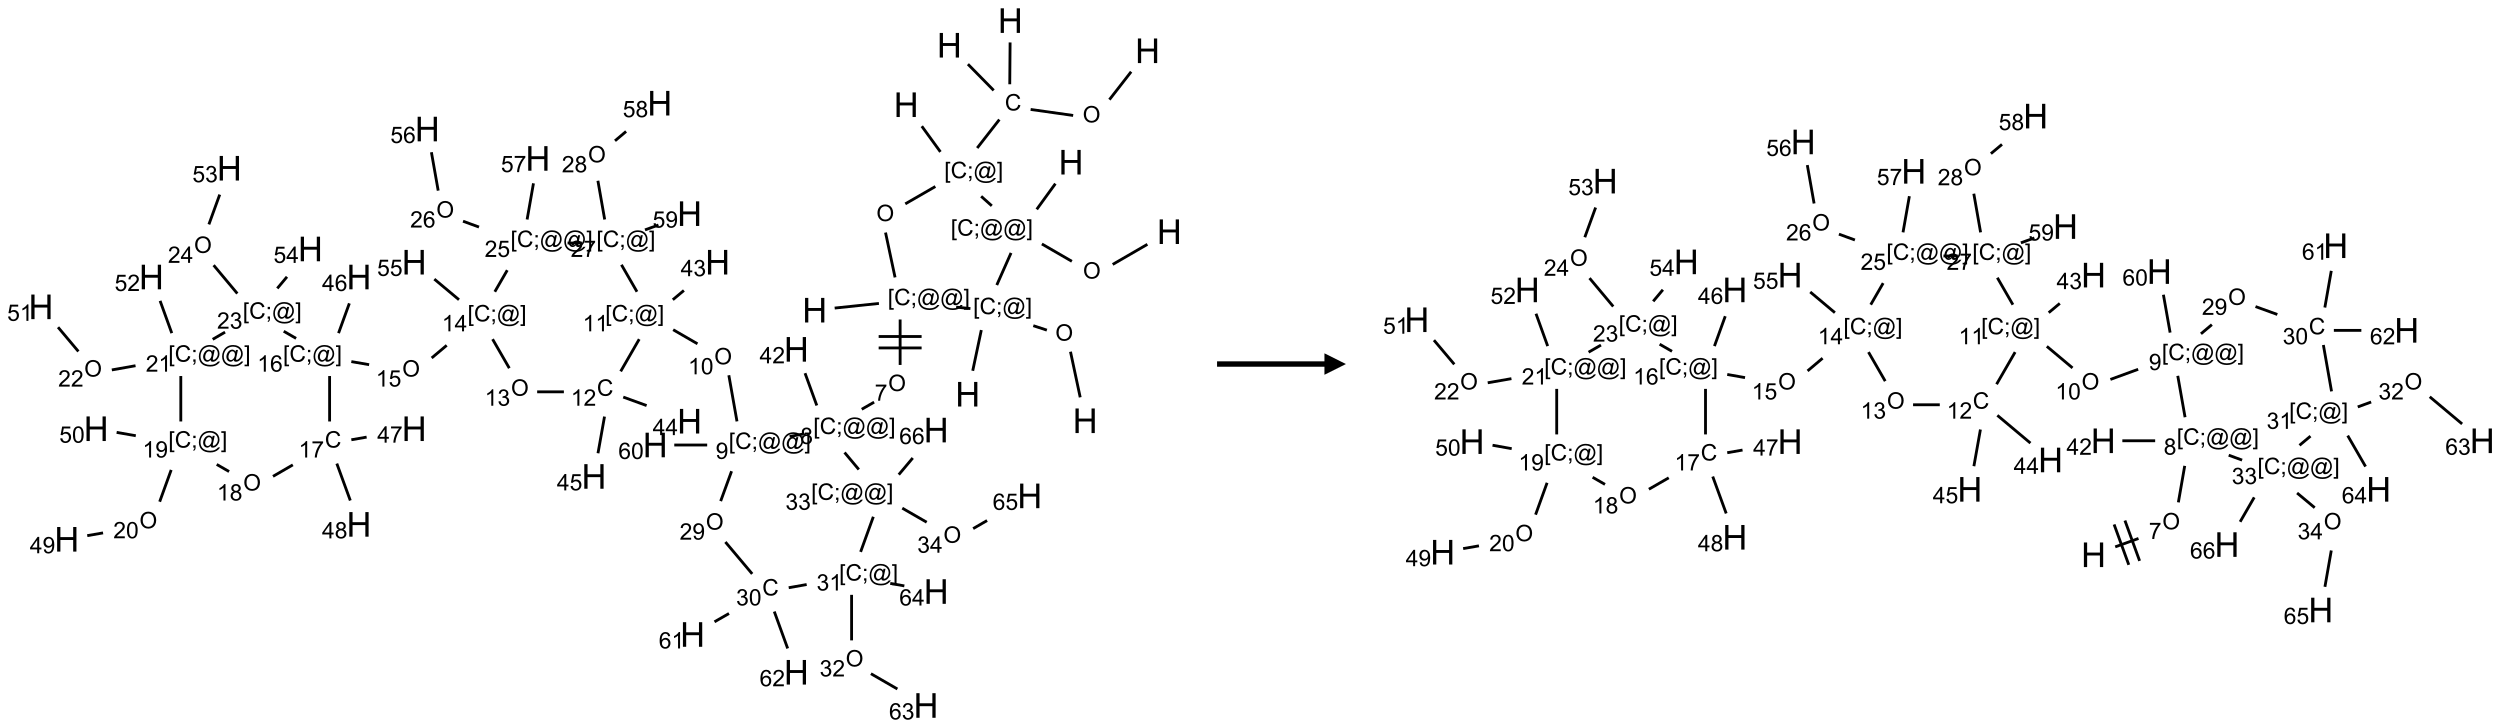 <?xml version="1.0" encoding="UTF-8"?>
<svg xmlns="http://www.w3.org/2000/svg" xmlns:xlink="http://www.w3.org/1999/xlink" width="1164" height="339" viewBox="0 0 1164 339">
<defs>
<g>
<g id="glyph-0-0">
<path d="M 2 0 L 2 -10 L 10 -10 L 10 0 Z M 2.25 -0.25 L 9.75 -0.25 L 9.75 -9.75 L 2.25 -9.75 Z M 2.25 -0.25 "/>
</g>
<g id="glyph-0-1">
<path d="M 1.281 0 L 1.281 -11.453 L 2.797 -11.453 L 2.797 -6.75 L 8.75 -6.75 L 8.75 -11.453 L 10.266 -11.453 L 10.266 0 L 8.75 0 L 8.75 -5.398 L 2.797 -5.398 L 2.797 0 Z M 1.281 0 "/>
</g>
<g id="glyph-1-0">
<path d="M 1.332 0 L 1.332 -6.668 L 6.668 -6.668 L 6.668 0 Z M 1.5 -0.168 L 6.5 -0.168 L 6.5 -6.5 L 1.5 -6.5 Z M 1.5 -0.168 "/>
</g>
<g id="glyph-1-1">
<path d="M 0.516 -3.719 C 0.516 -4.984 0.855 -5.977 1.535 -6.695 C 2.215 -7.414 3.094 -7.77 4.172 -7.77 C 4.875 -7.77 5.512 -7.602 6.078 -7.266 C 6.645 -6.93 7.074 -6.461 7.371 -5.855 C 7.668 -5.254 7.816 -4.57 7.816 -3.809 C 7.816 -3.035 7.66 -2.34 7.348 -1.73 C 7.035 -1.117 6.594 -0.656 6.02 -0.34 C 5.449 -0.027 4.828 0.129 4.168 0.129 C 3.449 0.129 2.805 -0.043 2.238 -0.391 C 1.672 -0.738 1.246 -1.211 0.953 -1.812 C 0.66 -2.414 0.516 -3.047 0.516 -3.719 Z M 1.559 -3.703 C 1.559 -2.781 1.805 -2.059 2.301 -1.527 C 2.793 -1 3.414 -0.734 4.16 -0.734 C 4.922 -0.734 5.547 -1 6.039 -1.535 C 6.531 -2.07 6.777 -2.828 6.777 -3.812 C 6.777 -4.434 6.672 -4.977 6.461 -5.441 C 6.25 -5.902 5.945 -6.262 5.539 -6.52 C 5.133 -6.773 4.68 -6.902 4.176 -6.902 C 3.461 -6.902 2.848 -6.656 2.332 -6.164 C 1.816 -5.672 1.559 -4.852 1.559 -3.703 Z M 1.559 -3.703 "/>
</g>
<g id="glyph-1-2">
<path d="M 6.27 -2.676 L 7.281 -2.422 C 7.07 -1.594 6.688 -0.961 6.137 -0.523 C 5.586 -0.086 4.914 0.129 4.121 0.129 C 3.297 0.129 2.629 -0.039 2.113 -0.371 C 1.598 -0.707 1.203 -1.191 0.934 -1.828 C 0.664 -2.465 0.531 -3.145 0.531 -3.875 C 0.531 -4.672 0.684 -5.363 0.988 -5.957 C 1.293 -6.547 1.723 -6.996 2.285 -7.305 C 2.844 -7.613 3.461 -7.766 4.137 -7.766 C 4.898 -7.766 5.543 -7.57 6.062 -7.184 C 6.582 -6.793 6.945 -6.246 7.152 -5.543 L 6.156 -5.309 C 5.98 -5.863 5.723 -6.266 5.387 -6.52 C 5.051 -6.773 4.625 -6.902 4.113 -6.902 C 3.527 -6.902 3.039 -6.762 2.645 -6.48 C 2.25 -6.199 1.973 -5.82 1.812 -5.348 C 1.652 -4.871 1.574 -4.383 1.574 -3.879 C 1.574 -3.23 1.668 -2.664 1.855 -2.18 C 2.047 -1.695 2.34 -1.332 2.738 -1.094 C 3.137 -0.855 3.57 -0.734 4.035 -0.734 C 4.602 -0.734 5.082 -0.898 5.473 -1.223 C 5.867 -1.551 6.133 -2.035 6.27 -2.676 Z M 6.27 -2.676 "/>
</g>
<g id="glyph-1-3">
<path d="M 0.723 2.121 L 0.723 -7.637 L 2.793 -7.637 L 2.793 -6.859 L 1.66 -6.859 L 1.66 1.344 L 2.793 1.344 L 2.793 2.121 Z M 0.723 2.121 "/>
</g>
<g id="glyph-1-4">
<path d="M 0.949 -4.465 L 0.949 -5.531 L 2.016 -5.531 L 2.016 -4.465 Z M 0.949 0 L 0.949 -1.066 L 2.016 -1.066 L 2.016 0 C 2.016 0.391 1.945 0.711 1.809 0.949 C 1.668 1.191 1.449 1.379 1.145 1.512 L 0.887 1.109 C 1.082 1.023 1.23 0.895 1.324 0.727 C 1.418 0.559 1.469 0.316 1.48 0 Z M 0.949 0 "/>
</g>
<g id="glyph-1-5">
<path d="M 6.047 -0.848 C 5.82 -0.59 5.57 -0.379 5.289 -0.223 C 5.008 -0.062 4.73 0.016 4.449 0.016 C 4.141 0.016 3.84 -0.074 3.547 -0.254 C 3.254 -0.434 3.02 -0.715 2.836 -1.09 C 2.652 -1.465 2.562 -1.875 2.562 -2.324 C 2.562 -2.875 2.703 -3.43 2.988 -3.98 C 3.27 -4.535 3.621 -4.953 4.043 -5.23 C 4.461 -5.508 4.871 -5.645 5.266 -5.645 C 5.566 -5.645 5.855 -5.566 6.129 -5.41 C 6.402 -5.25 6.641 -5.012 6.84 -4.688 L 7.016 -5.496 L 7.949 -5.496 L 7.199 -2 C 7.094 -1.516 7.043 -1.246 7.043 -1.191 C 7.043 -1.098 7.078 -1.02 7.148 -0.949 C 7.219 -0.883 7.305 -0.848 7.406 -0.848 C 7.59 -0.848 7.832 -0.953 8.129 -1.168 C 8.527 -1.445 8.84 -1.816 9.07 -2.285 C 9.301 -2.75 9.418 -3.234 9.418 -3.73 C 9.418 -4.309 9.27 -4.852 8.973 -5.355 C 8.676 -5.859 8.23 -6.262 7.645 -6.562 C 7.055 -6.863 6.406 -7.016 5.691 -7.016 C 4.879 -7.016 4.137 -6.824 3.465 -6.445 C 2.793 -6.066 2.273 -5.52 1.902 -4.809 C 1.535 -4.098 1.348 -3.34 1.348 -2.527 C 1.348 -1.676 1.535 -0.941 1.902 -0.328 C 2.273 0.285 2.809 0.742 3.508 1.035 C 4.207 1.328 4.984 1.473 5.832 1.473 C 6.742 1.473 7.504 1.32 8.121 1.016 C 8.734 0.711 9.195 0.34 9.5 -0.098 L 10.441 -0.098 C 10.266 0.266 9.961 0.637 9.531 1.016 C 9.102 1.395 8.59 1.695 7.996 1.914 C 7.402 2.133 6.688 2.246 5.848 2.246 C 5.078 2.246 4.367 2.145 3.715 1.949 C 3.066 1.75 2.512 1.453 2.051 1.055 C 1.594 0.656 1.25 0.199 1.016 -0.316 C 0.723 -0.973 0.578 -1.684 0.578 -2.441 C 0.578 -3.289 0.75 -4.098 1.098 -4.863 C 1.523 -5.805 2.125 -6.527 2.902 -7.027 C 3.684 -7.527 4.629 -7.777 5.738 -7.777 C 6.602 -7.777 7.375 -7.602 8.059 -7.246 C 8.746 -6.895 9.285 -6.371 9.684 -5.672 C 10.02 -5.07 10.188 -4.418 10.188 -3.715 C 10.188 -2.707 9.832 -1.812 9.125 -1.031 C 8.492 -0.328 7.801 0.02 7.051 0.02 C 6.812 0.02 6.617 -0.016 6.473 -0.09 C 6.324 -0.16 6.215 -0.266 6.145 -0.402 C 6.102 -0.488 6.066 -0.637 6.047 -0.848 Z M 3.527 -2.262 C 3.527 -1.785 3.641 -1.414 3.863 -1.152 C 4.09 -0.887 4.348 -0.754 4.641 -0.754 C 4.836 -0.754 5.039 -0.812 5.254 -0.93 C 5.469 -1.047 5.676 -1.219 5.871 -1.449 C 6.066 -1.676 6.23 -1.969 6.355 -2.32 C 6.48 -2.672 6.543 -3.027 6.543 -3.379 C 6.543 -3.852 6.426 -4.219 6.191 -4.48 C 5.957 -4.738 5.672 -4.871 5.332 -4.871 C 5.109 -4.871 4.902 -4.812 4.707 -4.699 C 4.512 -4.586 4.32 -4.406 4.137 -4.156 C 3.953 -3.906 3.805 -3.602 3.691 -3.246 C 3.582 -2.887 3.527 -2.559 3.527 -2.262 Z M 3.527 -2.262 "/>
</g>
<g id="glyph-1-6">
<path d="M 2.27 2.121 L 0.203 2.121 L 0.203 1.344 L 1.332 1.344 L 1.332 -6.859 L 0.203 -6.859 L 0.203 -7.637 L 2.27 -7.637 Z M 2.27 2.121 "/>
</g>
<g id="glyph-1-7">
<path d="M 0.504 -6.637 L 0.504 -7.535 L 5.449 -7.535 L 5.449 -6.809 C 4.961 -6.289 4.48 -5.602 4.004 -4.746 C 3.527 -3.887 3.156 -3.004 2.895 -2.098 C 2.707 -1.461 2.59 -0.762 2.535 0 L 1.574 0 C 1.582 -0.602 1.703 -1.328 1.926 -2.176 C 2.152 -3.027 2.477 -3.848 2.898 -4.637 C 3.32 -5.426 3.77 -6.094 4.246 -6.637 Z M 0.504 -6.637 "/>
</g>
<g id="glyph-1-8">
<path d="M 1.887 -4.141 C 1.496 -4.281 1.207 -4.484 1.02 -4.75 C 0.832 -5.016 0.738 -5.328 0.738 -5.699 C 0.738 -6.254 0.938 -6.719 1.34 -7.098 C 1.738 -7.477 2.27 -7.668 2.934 -7.668 C 3.598 -7.668 4.137 -7.473 4.543 -7.086 C 4.949 -6.699 5.152 -6.227 5.152 -5.672 C 5.152 -5.316 5.059 -5.008 4.871 -4.746 C 4.688 -4.484 4.406 -4.281 4.027 -4.141 C 4.496 -3.988 4.852 -3.742 5.098 -3.402 C 5.34 -3.062 5.465 -2.656 5.465 -2.184 C 5.465 -1.531 5.234 -0.98 4.77 -0.535 C 4.309 -0.09 3.703 0.129 2.949 0.129 C 2.195 0.129 1.586 -0.094 1.125 -0.539 C 0.664 -0.984 0.434 -1.543 0.434 -2.207 C 0.434 -2.703 0.559 -3.121 0.809 -3.457 C 1.062 -3.793 1.422 -4.02 1.887 -4.141 Z M 1.699 -5.73 C 1.699 -5.367 1.812 -5.074 2.047 -4.844 C 2.281 -4.613 2.582 -4.5 2.953 -4.5 C 3.312 -4.5 3.609 -4.613 3.84 -4.84 C 4.07 -5.066 4.188 -5.348 4.188 -5.676 C 4.188 -6.02 4.07 -6.309 3.832 -6.543 C 3.594 -6.777 3.297 -6.895 2.941 -6.895 C 2.586 -6.895 2.289 -6.781 2.051 -6.551 C 1.816 -6.324 1.699 -6.047 1.699 -5.73 Z M 1.395 -2.203 C 1.395 -1.938 1.461 -1.676 1.586 -1.426 C 1.711 -1.176 1.902 -0.984 2.152 -0.848 C 2.402 -0.711 2.672 -0.641 2.957 -0.641 C 3.406 -0.641 3.777 -0.785 4.066 -1.074 C 4.359 -1.363 4.504 -1.727 4.504 -2.172 C 4.504 -2.625 4.355 -2.996 4.055 -3.293 C 3.754 -3.586 3.379 -3.734 2.926 -3.734 C 2.484 -3.734 2.121 -3.59 1.832 -3.297 C 1.543 -3.004 1.395 -2.641 1.395 -2.203 Z M 1.395 -2.203 "/>
</g>
<g id="glyph-1-9">
<path d="M 3.449 0 L 3.449 -1.828 L 0.137 -1.828 L 0.137 -2.688 L 3.621 -7.637 L 4.387 -7.637 L 4.387 -2.688 L 5.418 -2.688 L 5.418 -1.828 L 4.387 -1.828 L 4.387 0 Z M 3.449 -2.688 L 3.449 -6.129 L 1.059 -2.688 Z M 3.449 -2.688 "/>
</g>
<g id="glyph-1-10">
<path d="M 5.371 -0.902 L 5.371 0 L 0.324 0 C 0.316 -0.227 0.352 -0.441 0.434 -0.652 C 0.562 -0.996 0.766 -1.332 1.051 -1.668 C 1.332 -2 1.742 -2.387 2.277 -2.824 C 3.105 -3.504 3.668 -4.043 3.957 -4.441 C 4.25 -4.84 4.395 -5.215 4.395 -5.566 C 4.395 -5.938 4.262 -6.254 3.996 -6.508 C 3.73 -6.762 3.387 -6.891 2.957 -6.891 C 2.508 -6.891 2.145 -6.754 1.875 -6.484 C 1.605 -6.215 1.469 -5.84 1.465 -5.359 L 0.5 -5.457 C 0.566 -6.176 0.812 -6.727 1.246 -7.102 C 1.676 -7.477 2.254 -7.668 2.98 -7.668 C 3.711 -7.668 4.293 -7.465 4.719 -7.059 C 5.145 -6.652 5.359 -6.148 5.359 -5.547 C 5.359 -5.242 5.297 -4.941 5.172 -4.645 C 5.047 -4.352 4.84 -4.039 4.551 -3.715 C 4.262 -3.387 3.777 -2.938 3.105 -2.371 C 2.543 -1.898 2.18 -1.578 2.02 -1.41 C 1.859 -1.242 1.73 -1.07 1.625 -0.902 Z M 5.371 -0.902 "/>
</g>
<g id="glyph-1-11">
<path d="M 0.582 -1.766 L 1.484 -1.848 C 1.562 -1.426 1.707 -1.117 1.922 -0.926 C 2.137 -0.734 2.414 -0.641 2.75 -0.641 C 3.039 -0.641 3.289 -0.707 3.508 -0.84 C 3.727 -0.973 3.902 -1.148 4.043 -1.367 C 4.18 -1.586 4.297 -1.887 4.391 -2.262 C 4.484 -2.637 4.531 -3.016 4.531 -3.406 C 4.531 -3.449 4.531 -3.512 4.527 -3.594 C 4.34 -3.297 4.082 -3.055 3.758 -2.867 C 3.434 -2.68 3.082 -2.59 2.703 -2.59 C 2.07 -2.59 1.535 -2.816 1.098 -3.277 C 0.66 -3.734 0.441 -4.34 0.441 -5.09 C 0.441 -5.863 0.672 -6.484 1.129 -6.957 C 1.586 -7.43 2.156 -7.668 2.844 -7.668 C 3.34 -7.668 3.793 -7.531 4.207 -7.266 C 4.617 -7 4.93 -6.617 5.145 -6.121 C 5.355 -5.629 5.465 -4.91 5.465 -3.973 C 5.465 -2.996 5.359 -2.223 5.145 -1.645 C 4.934 -1.066 4.617 -0.625 4.199 -0.324 C 3.781 -0.02 3.293 0.129 2.73 0.129 C 2.133 0.129 1.645 -0.035 1.266 -0.367 C 0.887 -0.699 0.66 -1.164 0.582 -1.766 Z M 4.422 -5.137 C 4.422 -5.676 4.277 -6.102 3.992 -6.418 C 3.707 -6.734 3.359 -6.891 2.957 -6.891 C 2.543 -6.891 2.18 -6.719 1.871 -6.379 C 1.562 -6.039 1.406 -5.598 1.406 -5.059 C 1.406 -4.57 1.555 -4.176 1.848 -3.871 C 2.141 -3.566 2.5 -3.418 2.934 -3.418 C 3.367 -3.418 3.723 -3.57 4.004 -3.871 C 4.281 -4.176 4.422 -4.598 4.422 -5.137 Z M 4.422 -5.137 "/>
</g>
<g id="glyph-1-12">
<path d="M 3.973 0 L 3.035 0 L 3.035 -5.973 C 2.809 -5.758 2.516 -5.543 2.148 -5.328 C 1.781 -5.113 1.453 -4.953 1.16 -4.844 L 1.16 -5.75 C 1.684 -5.996 2.145 -6.297 2.535 -6.645 C 2.93 -6.996 3.207 -7.336 3.371 -7.668 L 3.973 -7.668 Z M 3.973 0 "/>
</g>
<g id="glyph-1-13">
<path d="M 0.441 -3.766 C 0.441 -4.668 0.535 -5.395 0.723 -5.945 C 0.906 -6.496 1.184 -6.922 1.551 -7.219 C 1.918 -7.516 2.375 -7.668 2.934 -7.668 C 3.344 -7.668 3.703 -7.586 4.012 -7.418 C 4.32 -7.254 4.574 -7.016 4.777 -6.707 C 4.977 -6.395 5.137 -6.016 5.25 -5.57 C 5.363 -5.125 5.422 -4.523 5.422 -3.766 C 5.422 -2.871 5.328 -2.148 5.145 -1.598 C 4.961 -1.047 4.688 -0.621 4.32 -0.32 C 3.953 -0.02 3.492 0.129 2.934 0.129 C 2.195 0.129 1.617 -0.133 1.199 -0.66 C 0.695 -1.297 0.441 -2.332 0.441 -3.766 Z M 1.406 -3.766 C 1.406 -2.512 1.555 -1.68 1.848 -1.262 C 2.141 -0.848 2.5 -0.641 2.934 -0.641 C 3.363 -0.641 3.727 -0.848 4.02 -1.266 C 4.312 -1.684 4.457 -2.516 4.457 -3.766 C 4.457 -5.023 4.312 -5.859 4.02 -6.27 C 3.727 -6.684 3.359 -6.891 2.922 -6.891 C 2.492 -6.891 2.148 -6.707 1.891 -6.344 C 1.566 -5.879 1.406 -5.02 1.406 -3.766 Z M 1.406 -3.766 "/>
</g>
<g id="glyph-1-14">
<path d="M 0.449 -2.016 L 1.387 -2.141 C 1.492 -1.609 1.676 -1.227 1.934 -0.992 C 2.191 -0.758 2.508 -0.641 2.879 -0.641 C 3.32 -0.641 3.695 -0.793 3.996 -1.098 C 4.301 -1.402 4.453 -1.781 4.453 -2.234 C 4.453 -2.664 4.312 -3.02 4.031 -3.301 C 3.75 -3.578 3.391 -3.719 2.957 -3.719 C 2.781 -3.719 2.562 -3.684 2.297 -3.613 L 2.402 -4.438 C 2.465 -4.43 2.516 -4.426 2.551 -4.426 C 2.949 -4.426 3.312 -4.531 3.629 -4.738 C 3.949 -4.949 4.109 -5.27 4.109 -5.703 C 4.109 -6.047 3.992 -6.332 3.762 -6.559 C 3.527 -6.785 3.227 -6.895 2.859 -6.895 C 2.496 -6.895 2.191 -6.781 1.949 -6.551 C 1.707 -6.324 1.547 -5.98 1.48 -5.52 L 0.543 -5.688 C 0.656 -6.316 0.918 -6.805 1.324 -7.148 C 1.73 -7.492 2.234 -7.668 2.84 -7.668 C 3.254 -7.668 3.641 -7.578 3.988 -7.398 C 4.34 -7.219 4.609 -6.977 4.793 -6.668 C 4.98 -6.359 5.074 -6.031 5.074 -5.684 C 5.074 -5.352 4.984 -5.051 4.809 -4.781 C 4.629 -4.512 4.367 -4.297 4.02 -4.137 C 4.473 -4.031 4.824 -3.816 5.074 -3.488 C 5.324 -3.16 5.449 -2.75 5.449 -2.254 C 5.449 -1.59 5.203 -1.023 4.719 -0.559 C 4.234 -0.098 3.617 0.137 2.875 0.137 C 2.203 0.137 1.648 -0.062 1.207 -0.465 C 0.762 -0.863 0.512 -1.379 0.449 -2.016 Z M 0.449 -2.016 "/>
</g>
<g id="glyph-1-15">
<path d="M 0.441 -2 L 1.426 -2.082 C 1.5 -1.605 1.668 -1.242 1.934 -1.004 C 2.199 -0.762 2.52 -0.641 2.895 -0.641 C 3.348 -0.641 3.73 -0.812 4.043 -1.152 C 4.355 -1.492 4.512 -1.941 4.512 -2.504 C 4.512 -3.039 4.359 -3.461 4.059 -3.77 C 3.758 -4.078 3.367 -4.234 2.879 -4.234 C 2.578 -4.234 2.305 -4.164 2.062 -4.027 C 1.82 -3.891 1.629 -3.715 1.488 -3.496 L 0.609 -3.609 L 1.348 -7.531 L 5.145 -7.531 L 5.145 -6.637 L 2.098 -6.637 L 1.688 -4.582 C 2.145 -4.902 2.625 -5.062 3.129 -5.062 C 3.797 -5.062 4.359 -4.832 4.816 -4.371 C 5.277 -3.91 5.504 -3.312 5.504 -2.59 C 5.504 -1.898 5.305 -1.301 4.902 -0.797 C 4.41 -0.18 3.742 0.129 2.895 0.129 C 2.199 0.129 1.633 -0.062 1.195 -0.453 C 0.758 -0.844 0.504 -1.359 0.441 -2 Z M 0.441 -2 "/>
</g>
<g id="glyph-1-16">
<path d="M 5.309 -5.766 L 4.375 -5.691 C 4.293 -6.059 4.172 -6.328 4.02 -6.496 C 3.766 -6.762 3.453 -6.895 3.082 -6.895 C 2.785 -6.895 2.523 -6.812 2.297 -6.645 C 2 -6.43 1.77 -6.117 1.598 -5.703 C 1.43 -5.289 1.34 -4.703 1.332 -3.938 C 1.559 -4.281 1.836 -4.535 2.16 -4.703 C 2.488 -4.871 2.828 -4.953 3.188 -4.953 C 3.812 -4.953 4.344 -4.723 4.785 -4.262 C 5.223 -3.801 5.441 -3.207 5.441 -2.48 C 5.441 -2 5.34 -1.555 5.133 -1.145 C 4.926 -0.73 4.641 -0.418 4.281 -0.199 C 3.922 0.02 3.512 0.129 3.051 0.129 C 2.27 0.129 1.633 -0.156 1.141 -0.73 C 0.648 -1.305 0.402 -2.254 0.402 -3.574 C 0.402 -5.051 0.672 -6.121 1.219 -6.793 C 1.695 -7.375 2.336 -7.668 3.141 -7.668 C 3.742 -7.668 4.234 -7.5 4.617 -7.16 C 5 -6.824 5.23 -6.359 5.309 -5.766 Z M 1.48 -2.473 C 1.48 -2.152 1.547 -1.844 1.684 -1.547 C 1.82 -1.25 2.016 -1.027 2.262 -0.871 C 2.508 -0.719 2.766 -0.641 3.035 -0.641 C 3.434 -0.641 3.773 -0.801 4.059 -1.121 C 4.344 -1.441 4.484 -1.875 4.484 -2.422 C 4.484 -2.949 4.344 -3.367 4.062 -3.668 C 3.781 -3.973 3.426 -4.125 3 -4.125 C 2.578 -4.125 2.219 -3.973 1.922 -3.668 C 1.625 -3.363 1.48 -2.969 1.48 -2.473 Z M 1.48 -2.473 "/>
</g>
</g>
</defs>
<path fill="none" stroke-width="0.033" stroke-linecap="butt" stroke-linejoin="miter" stroke="rgb(0%, 0%, 0%)" stroke-opacity="1" stroke-miterlimit="10" d="M 12.69 0.595 L 12.437 0.92 " transform="matrix(40, 0, 0, 40, 19.062, 9.598)"/>
<path fill="none" stroke-width="0.033" stroke-linecap="butt" stroke-linejoin="miter" stroke="rgb(0%, 0%, 0%)" stroke-opacity="1" stroke-miterlimit="10" d="M 12.015 1.104 L 11.52 1.034 " transform="matrix(40, 0, 0, 40, 19.062, 9.598)"/>
<path fill="none" stroke-width="0.033" stroke-linecap="butt" stroke-linejoin="miter" stroke="rgb(0%, 0%, 0%)" stroke-opacity="1" stroke-miterlimit="10" d="M 11.277 0.741 L 11.281 0.254 " transform="matrix(40, 0, 0, 40, 19.062, 9.598)"/>
<path fill="none" stroke-width="0.033" stroke-linecap="butt" stroke-linejoin="miter" stroke="rgb(0%, 0%, 0%)" stroke-opacity="1" stroke-miterlimit="10" d="M 11.09 0.812 L 10.79 0.507 " transform="matrix(40, 0, 0, 40, 19.062, 9.598)"/>
<path fill="none" stroke-width="0.033" stroke-linecap="butt" stroke-linejoin="miter" stroke="rgb(0%, 0%, 0%)" stroke-opacity="1" stroke-miterlimit="10" d="M 11.156 1.152 L 10.898 1.483 " transform="matrix(40, 0, 0, 40, 19.062, 9.598)"/>
<path fill="none" stroke-width="0.033" stroke-linecap="butt" stroke-linejoin="miter" stroke="rgb(0%, 0%, 0%)" stroke-opacity="1" stroke-miterlimit="10" d="M 10.47 1.528 L 10.253 1.229 " transform="matrix(40, 0, 0, 40, 19.062, 9.598)"/>
<path fill="none" stroke-width="0.033" stroke-linecap="butt" stroke-linejoin="miter" stroke="rgb(0%, 0%, 0%)" stroke-opacity="1" stroke-miterlimit="10" d="M 10.411 1.931 L 10.061 2.133 " transform="matrix(40, 0, 0, 40, 19.062, 9.598)"/>
<path fill="none" stroke-width="0.033" stroke-linecap="butt" stroke-linejoin="miter" stroke="rgb(0%, 0%, 0%)" stroke-opacity="1" stroke-miterlimit="10" d="M 9.831 2.467 L 9.942 2.989 " transform="matrix(40, 0, 0, 40, 19.062, 9.598)"/>
<path fill="none" stroke-width="0.033" stroke-linecap="butt" stroke-linejoin="miter" stroke="rgb(0%, 0%, 0%)" stroke-opacity="1" stroke-miterlimit="10" d="M 9.754 3.292 L 9.239 3.346 " transform="matrix(40, 0, 0, 40, 19.062, 9.598)"/>
<path fill="none" stroke-width="0.033" stroke-linecap="butt" stroke-linejoin="miter" stroke="rgb(0%, 0%, 0%)" stroke-opacity="1" stroke-miterlimit="10" d="M 10.001 3.479 L 10.001 4.008 " transform="matrix(40, 0, 0, 40, 19.062, 9.598)"/>
<path fill="none" stroke-width="0.033" stroke-linecap="butt" stroke-linejoin="miter" stroke="rgb(0%, 0%, 0%)" stroke-opacity="1" stroke-miterlimit="10" d="M 9.751 3.81 L 10.251 3.81 " transform="matrix(40, 0, 0, 40, 19.062, 9.598)"/>
<path fill="none" stroke-width="0.033" stroke-linecap="butt" stroke-linejoin="miter" stroke="rgb(0%, 0%, 0%)" stroke-opacity="1" stroke-miterlimit="10" d="M 9.751 3.677 L 10.251 3.677 " transform="matrix(40, 0, 0, 40, 19.062, 9.598)"/>
<path fill="none" stroke-width="0.033" stroke-linecap="butt" stroke-linejoin="miter" stroke="rgb(0%, 0%, 0%)" stroke-opacity="1" stroke-miterlimit="10" d="M 9.698 4.441 L 9.554 4.524 " transform="matrix(40, 0, 0, 40, 19.062, 9.598)"/>
<path fill="none" stroke-width="0.033" stroke-linecap="butt" stroke-linejoin="miter" stroke="rgb(0%, 0%, 0%)" stroke-opacity="1" stroke-miterlimit="10" d="M 9.031 4.48 L 8.894 4.104 " transform="matrix(40, 0, 0, 40, 19.062, 9.598)"/>
<path fill="none" stroke-width="0.033" stroke-linecap="butt" stroke-linejoin="miter" stroke="rgb(0%, 0%, 0%)" stroke-opacity="1" stroke-miterlimit="10" d="M 8.879 4.811 L 8.715 4.84 " transform="matrix(40, 0, 0, 40, 19.062, 9.598)"/>
<path fill="none" stroke-width="0.033" stroke-linecap="butt" stroke-linejoin="miter" stroke="rgb(0%, 0%, 0%)" stroke-opacity="1" stroke-miterlimit="10" d="M 8.102 4.665 L 8.007 4.128 " transform="matrix(40, 0, 0, 40, 19.062, 9.598)"/>
<path fill="none" stroke-width="0.033" stroke-linecap="butt" stroke-linejoin="miter" stroke="rgb(0%, 0%, 0%)" stroke-opacity="1" stroke-miterlimit="10" d="M 7.642 3.762 L 7.359 3.598 " transform="matrix(40, 0, 0, 40, 19.062, 9.598)"/>
<path fill="none" stroke-width="0.033" stroke-linecap="butt" stroke-linejoin="miter" stroke="rgb(0%, 0%, 0%)" stroke-opacity="1" stroke-miterlimit="10" d="M 7.355 3.249 L 7.484 3.141 " transform="matrix(40, 0, 0, 40, 19.062, 9.598)"/>
<path fill="none" stroke-width="0.033" stroke-linecap="butt" stroke-linejoin="miter" stroke="rgb(0%, 0%, 0%)" stroke-opacity="1" stroke-miterlimit="10" d="M 6.964 3.708 L 6.748 4.083 " transform="matrix(40, 0, 0, 40, 19.062, 9.598)"/>
<path fill="none" stroke-width="0.033" stroke-linecap="butt" stroke-linejoin="miter" stroke="rgb(0%, 0%, 0%)" stroke-opacity="1" stroke-miterlimit="10" d="M 6.778 4.382 L 7.05 4.481 " transform="matrix(40, 0, 0, 40, 19.062, 9.598)"/>
<path fill="none" stroke-width="0.033" stroke-linecap="butt" stroke-linejoin="miter" stroke="rgb(0%, 0%, 0%)" stroke-opacity="1" stroke-miterlimit="10" d="M 6.56 4.609 L 6.484 5.036 " transform="matrix(40, 0, 0, 40, 19.062, 9.598)"/>
<path fill="none" stroke-width="0.033" stroke-linecap="butt" stroke-linejoin="miter" stroke="rgb(0%, 0%, 0%)" stroke-opacity="1" stroke-miterlimit="10" d="M 6.087 4.321 L 5.776 4.321 " transform="matrix(40, 0, 0, 40, 19.062, 9.598)"/>
<path fill="none" stroke-width="0.033" stroke-linecap="butt" stroke-linejoin="miter" stroke="rgb(0%, 0%, 0%)" stroke-opacity="1" stroke-miterlimit="10" d="M 5.452 4.046 L 5.257 3.708 " transform="matrix(40, 0, 0, 40, 19.062, 9.598)"/>
<path fill="none" stroke-width="0.033" stroke-linecap="butt" stroke-linejoin="miter" stroke="rgb(0%, 0%, 0%)" stroke-opacity="1" stroke-miterlimit="10" d="M 4.723 3.78 L 4.548 3.927 " transform="matrix(40, 0, 0, 40, 19.062, 9.598)"/>
<path fill="none" stroke-width="0.033" stroke-linecap="butt" stroke-linejoin="miter" stroke="rgb(0%, 0%, 0%)" stroke-opacity="1" stroke-miterlimit="10" d="M 3.82 4.005 L 3.613 3.969 " transform="matrix(40, 0, 0, 40, 19.062, 9.598)"/>
<path fill="none" stroke-width="0.033" stroke-linecap="butt" stroke-linejoin="miter" stroke="rgb(0%, 0%, 0%)" stroke-opacity="1" stroke-miterlimit="10" d="M 3.464 3.638 L 3.59 3.291 " transform="matrix(40, 0, 0, 40, 19.062, 9.598)"/>
<path fill="none" stroke-width="0.033" stroke-linecap="butt" stroke-linejoin="miter" stroke="rgb(0%, 0%, 0%)" stroke-opacity="1" stroke-miterlimit="10" d="M 3.36 4.137 L 3.36 4.666 " transform="matrix(40, 0, 0, 40, 19.062, 9.598)"/>
<path fill="none" stroke-width="0.033" stroke-linecap="butt" stroke-linejoin="miter" stroke="rgb(0%, 0%, 0%)" stroke-opacity="1" stroke-miterlimit="10" d="M 3.613 4.879 L 3.791 4.848 " transform="matrix(40, 0, 0, 40, 19.062, 9.598)"/>
<path fill="none" stroke-width="0.033" stroke-linecap="butt" stroke-linejoin="miter" stroke="rgb(0%, 0%, 0%)" stroke-opacity="1" stroke-miterlimit="10" d="M 3.444 5.156 L 3.601 5.586 " transform="matrix(40, 0, 0, 40, 19.062, 9.598)"/>
<path fill="none" stroke-width="0.033" stroke-linecap="butt" stroke-linejoin="miter" stroke="rgb(0%, 0%, 0%)" stroke-opacity="1" stroke-miterlimit="10" d="M 2.932 5.171 L 2.701 5.305 " transform="matrix(40, 0, 0, 40, 19.062, 9.598)"/>
<path fill="none" stroke-width="0.033" stroke-linecap="butt" stroke-linejoin="miter" stroke="rgb(0%, 0%, 0%)" stroke-opacity="1" stroke-miterlimit="10" d="M 2.19 5.249 L 2.046 5.166 " transform="matrix(40, 0, 0, 40, 19.062, 9.598)"/>
<path fill="none" stroke-width="0.033" stroke-linecap="butt" stroke-linejoin="miter" stroke="rgb(0%, 0%, 0%)" stroke-opacity="1" stroke-miterlimit="10" d="M 1.516 5.23 L 1.382 5.6 " transform="matrix(40, 0, 0, 40, 19.062, 9.598)"/>
<path fill="none" stroke-width="0.033" stroke-linecap="butt" stroke-linejoin="miter" stroke="rgb(0%, 0%, 0%)" stroke-opacity="1" stroke-miterlimit="10" d="M 0.723 5.963 L 0.539 5.995 " transform="matrix(40, 0, 0, 40, 19.062, 9.598)"/>
<path fill="none" stroke-width="0.033" stroke-linecap="butt" stroke-linejoin="miter" stroke="rgb(0%, 0%, 0%)" stroke-opacity="1" stroke-miterlimit="10" d="M 1.104 4.832 L 0.881 4.793 " transform="matrix(40, 0, 0, 40, 19.062, 9.598)"/>
<path fill="none" stroke-width="0.033" stroke-linecap="butt" stroke-linejoin="miter" stroke="rgb(0%, 0%, 0%)" stroke-opacity="1" stroke-miterlimit="10" d="M 1.628 4.666 L 1.628 4.137 " transform="matrix(40, 0, 0, 40, 19.062, 9.598)"/>
<path fill="none" stroke-width="0.033" stroke-linecap="butt" stroke-linejoin="miter" stroke="rgb(0%, 0%, 0%)" stroke-opacity="1" stroke-miterlimit="10" d="M 1.101 4.017 L 0.825 4.066 " transform="matrix(40, 0, 0, 40, 19.062, 9.598)"/>
<path fill="none" stroke-width="0.033" stroke-linecap="butt" stroke-linejoin="miter" stroke="rgb(0%, 0%, 0%)" stroke-opacity="1" stroke-miterlimit="10" d="M 0.436 3.851 L 0.199 3.569 " transform="matrix(40, 0, 0, 40, 19.062, 9.598)"/>
<path fill="none" stroke-width="0.033" stroke-linecap="butt" stroke-linejoin="miter" stroke="rgb(0%, 0%, 0%)" stroke-opacity="1" stroke-miterlimit="10" d="M 1.523 3.638 L 1.387 3.262 " transform="matrix(40, 0, 0, 40, 19.062, 9.598)"/>
<path fill="none" stroke-width="0.033" stroke-linecap="butt" stroke-linejoin="miter" stroke="rgb(0%, 0%, 0%)" stroke-opacity="1" stroke-miterlimit="10" d="M 1.999 3.71 L 2.143 3.626 " transform="matrix(40, 0, 0, 40, 19.062, 9.598)"/>
<path fill="none" stroke-width="0.033" stroke-linecap="butt" stroke-linejoin="miter" stroke="rgb(0%, 0%, 0%)" stroke-opacity="1" stroke-miterlimit="10" d="M 2.826 3.616 L 2.97 3.699 " transform="matrix(40, 0, 0, 40, 19.062, 9.598)"/>
<path fill="none" stroke-width="0.033" stroke-linecap="butt" stroke-linejoin="miter" stroke="rgb(0%, 0%, 0%)" stroke-opacity="1" stroke-miterlimit="10" d="M 2.286 3.177 L 2.01 2.847 " transform="matrix(40, 0, 0, 40, 19.062, 9.598)"/>
<path fill="none" stroke-width="0.033" stroke-linecap="butt" stroke-linejoin="miter" stroke="rgb(0%, 0%, 0%)" stroke-opacity="1" stroke-miterlimit="10" d="M 1.955 2.372 L 2.081 2.025 " transform="matrix(40, 0, 0, 40, 19.062, 9.598)"/>
<path fill="none" stroke-width="0.033" stroke-linecap="butt" stroke-linejoin="miter" stroke="rgb(0%, 0%, 0%)" stroke-opacity="1" stroke-miterlimit="10" d="M 2.751 3.117 L 2.864 2.982 " transform="matrix(40, 0, 0, 40, 19.062, 9.598)"/>
<path fill="none" stroke-width="0.033" stroke-linecap="butt" stroke-linejoin="miter" stroke="rgb(0%, 0%, 0%)" stroke-opacity="1" stroke-miterlimit="10" d="M 4.866 3.249 L 4.579 3.009 " transform="matrix(40, 0, 0, 40, 19.062, 9.598)"/>
<path fill="none" stroke-width="0.033" stroke-linecap="butt" stroke-linejoin="miter" stroke="rgb(0%, 0%, 0%)" stroke-opacity="1" stroke-miterlimit="10" d="M 5.283 3.156 L 5.428 2.905 " transform="matrix(40, 0, 0, 40, 19.062, 9.598)"/>
<path fill="none" stroke-width="0.033" stroke-linecap="butt" stroke-linejoin="miter" stroke="rgb(0%, 0%, 0%)" stroke-opacity="1" stroke-miterlimit="10" d="M 5.099 2.403 L 4.913 2.335 " transform="matrix(40, 0, 0, 40, 19.062, 9.598)"/>
<path fill="none" stroke-width="0.033" stroke-linecap="butt" stroke-linejoin="miter" stroke="rgb(0%, 0%, 0%)" stroke-opacity="1" stroke-miterlimit="10" d="M 4.624 1.979 L 4.545 1.532 " transform="matrix(40, 0, 0, 40, 19.062, 9.598)"/>
<path fill="none" stroke-width="0.033" stroke-linecap="butt" stroke-linejoin="miter" stroke="rgb(0%, 0%, 0%)" stroke-opacity="1" stroke-miterlimit="10" d="M 5.659 2.315 L 5.733 1.894 " transform="matrix(40, 0, 0, 40, 19.062, 9.598)"/>
<path fill="none" stroke-width="0.033" stroke-linecap="butt" stroke-linejoin="miter" stroke="rgb(0%, 0%, 0%)" stroke-opacity="1" stroke-miterlimit="10" d="M 6.13 2.589 L 6.297 2.589 " transform="matrix(40, 0, 0, 40, 19.062, 9.598)"/>
<path fill="none" stroke-width="0.033" stroke-linecap="butt" stroke-linejoin="miter" stroke="rgb(0%, 0%, 0%)" stroke-opacity="1" stroke-miterlimit="10" d="M 6.757 2.842 L 6.938 3.156 " transform="matrix(40, 0, 0, 40, 19.062, 9.598)"/>
<path fill="none" stroke-width="0.033" stroke-linecap="butt" stroke-linejoin="miter" stroke="rgb(0%, 0%, 0%)" stroke-opacity="1" stroke-miterlimit="10" d="M 6.562 2.315 L 6.483 1.864 " transform="matrix(40, 0, 0, 40, 19.062, 9.598)"/>
<path fill="none" stroke-width="0.033" stroke-linecap="butt" stroke-linejoin="miter" stroke="rgb(0%, 0%, 0%)" stroke-opacity="1" stroke-miterlimit="10" d="M 6.682 1.399 L 6.811 1.29 " transform="matrix(40, 0, 0, 40, 19.062, 9.598)"/>
<path fill="none" stroke-width="0.033" stroke-linecap="butt" stroke-linejoin="miter" stroke="rgb(0%, 0%, 0%)" stroke-opacity="1" stroke-miterlimit="10" d="M 7.031 2.436 L 7.188 2.379 " transform="matrix(40, 0, 0, 40, 19.062, 9.598)"/>
<path fill="none" stroke-width="0.033" stroke-linecap="butt" stroke-linejoin="miter" stroke="rgb(0%, 0%, 0%)" stroke-opacity="1" stroke-miterlimit="10" d="M 7.755 4.94 L 7.372 4.94 " transform="matrix(40, 0, 0, 40, 19.062, 9.598)"/>
<path fill="none" stroke-width="0.033" stroke-linecap="butt" stroke-linejoin="miter" stroke="rgb(0%, 0%, 0%)" stroke-opacity="1" stroke-miterlimit="10" d="M 8.039 5.245 L 7.912 5.593 " transform="matrix(40, 0, 0, 40, 19.062, 9.598)"/>
<path fill="none" stroke-width="0.033" stroke-linecap="butt" stroke-linejoin="miter" stroke="rgb(0%, 0%, 0%)" stroke-opacity="1" stroke-miterlimit="10" d="M 7.967 6.069 L 8.279 6.44 " transform="matrix(40, 0, 0, 40, 19.062, 9.598)"/>
<path fill="none" stroke-width="0.033" stroke-linecap="butt" stroke-linejoin="miter" stroke="rgb(0%, 0%, 0%)" stroke-opacity="1" stroke-miterlimit="10" d="M 8.009 6.901 L 7.84 6.998 " transform="matrix(40, 0, 0, 40, 19.062, 9.598)"/>
<path fill="none" stroke-width="0.033" stroke-linecap="butt" stroke-linejoin="miter" stroke="rgb(0%, 0%, 0%)" stroke-opacity="1" stroke-miterlimit="10" d="M 8.536 6.878 L 8.692 7.308 " transform="matrix(40, 0, 0, 40, 19.062, 9.598)"/>
<path fill="none" stroke-width="0.033" stroke-linecap="butt" stroke-linejoin="miter" stroke="rgb(0%, 0%, 0%)" stroke-opacity="1" stroke-miterlimit="10" d="M 8.704 6.601 L 8.913 6.564 " transform="matrix(40, 0, 0, 40, 19.062, 9.598)"/>
<path fill="none" stroke-width="0.033" stroke-linecap="butt" stroke-linejoin="miter" stroke="rgb(0%, 0%, 0%)" stroke-opacity="1" stroke-miterlimit="10" d="M 9.436 6.684 L 9.436 7.214 " transform="matrix(40, 0, 0, 40, 19.062, 9.598)"/>
<path fill="none" stroke-width="0.033" stroke-linecap="butt" stroke-linejoin="miter" stroke="rgb(0%, 0%, 0%)" stroke-opacity="1" stroke-miterlimit="10" d="M 9.661 7.602 L 9.969 7.78 " transform="matrix(40, 0, 0, 40, 19.062, 9.598)"/>
<path fill="none" stroke-width="0.033" stroke-linecap="butt" stroke-linejoin="miter" stroke="rgb(0%, 0%, 0%)" stroke-opacity="1" stroke-miterlimit="10" d="M 9.886 6.551 L 10.05 6.58 " transform="matrix(40, 0, 0, 40, 19.062, 9.598)"/>
<path fill="none" stroke-width="0.033" stroke-linecap="butt" stroke-linejoin="miter" stroke="rgb(0%, 0%, 0%)" stroke-opacity="1" stroke-miterlimit="10" d="M 9.541 6.184 L 9.689 5.775 " transform="matrix(40, 0, 0, 40, 19.062, 9.598)"/>
<path fill="none" stroke-width="0.033" stroke-linecap="butt" stroke-linejoin="miter" stroke="rgb(0%, 0%, 0%)" stroke-opacity="1" stroke-miterlimit="10" d="M 9.52 5.225 L 9.354 5.027 " transform="matrix(40, 0, 0, 40, 19.062, 9.598)"/>
<path fill="none" stroke-width="0.033" stroke-linecap="butt" stroke-linejoin="miter" stroke="rgb(0%, 0%, 0%)" stroke-opacity="1" stroke-miterlimit="10" d="M 10.026 5.675 L 10.31 5.839 " transform="matrix(40, 0, 0, 40, 19.062, 9.598)"/>
<path fill="none" stroke-width="0.033" stroke-linecap="butt" stroke-linejoin="miter" stroke="rgb(0%, 0%, 0%)" stroke-opacity="1" stroke-miterlimit="10" d="M 10.851 5.913 L 11.013 5.819 " transform="matrix(40, 0, 0, 40, 19.062, 9.598)"/>
<path fill="none" stroke-width="0.033" stroke-linecap="butt" stroke-linejoin="miter" stroke="rgb(0%, 0%, 0%)" stroke-opacity="1" stroke-miterlimit="10" d="M 9.985 5.285 L 10.148 5.091 " transform="matrix(40, 0, 0, 40, 19.062, 9.598)"/>
<path fill="none" stroke-width="0.033" stroke-linecap="butt" stroke-linejoin="miter" stroke="rgb(0%, 0%, 0%)" stroke-opacity="1" stroke-miterlimit="10" d="M 10.653 3.335 L 10.819 3.352 " transform="matrix(40, 0, 0, 40, 19.062, 9.598)"/>
<path fill="none" stroke-width="0.033" stroke-linecap="butt" stroke-linejoin="miter" stroke="rgb(0%, 0%, 0%)" stroke-opacity="1" stroke-miterlimit="10" d="M 10.946 3.602 L 10.846 4.076 " transform="matrix(40, 0, 0, 40, 19.062, 9.598)"/>
<path fill="none" stroke-width="0.033" stroke-linecap="butt" stroke-linejoin="miter" stroke="rgb(0%, 0%, 0%)" stroke-opacity="1" stroke-miterlimit="10" d="M 11.551 3.551 L 11.709 3.603 " transform="matrix(40, 0, 0, 40, 19.062, 9.598)"/>
<path fill="none" stroke-width="0.033" stroke-linecap="butt" stroke-linejoin="miter" stroke="rgb(0%, 0%, 0%)" stroke-opacity="1" stroke-miterlimit="10" d="M 11.984 3.854 L 12.097 4.385 " transform="matrix(40, 0, 0, 40, 19.062, 9.598)"/>
<path fill="none" stroke-width="0.033" stroke-linecap="butt" stroke-linejoin="miter" stroke="rgb(0%, 0%, 0%)" stroke-opacity="1" stroke-miterlimit="10" d="M 11.126 3.078 L 11.292 2.704 " transform="matrix(40, 0, 0, 40, 19.062, 9.598)"/>
<path fill="none" stroke-width="0.033" stroke-linecap="butt" stroke-linejoin="miter" stroke="rgb(0%, 0%, 0%)" stroke-opacity="1" stroke-miterlimit="10" d="M 11.068 2.156 L 10.944 2.045 " transform="matrix(40, 0, 0, 40, 19.062, 9.598)"/>
<path fill="none" stroke-width="0.033" stroke-linecap="butt" stroke-linejoin="miter" stroke="rgb(0%, 0%, 0%)" stroke-opacity="1" stroke-miterlimit="10" d="M 11.591 2.197 L 11.808 1.898 " transform="matrix(40, 0, 0, 40, 19.062, 9.598)"/>
<path fill="none" stroke-width="0.033" stroke-linecap="butt" stroke-linejoin="miter" stroke="rgb(0%, 0%, 0%)" stroke-opacity="1" stroke-miterlimit="10" d="M 11.651 2.6 L 12 2.802 " transform="matrix(40, 0, 0, 40, 19.062, 9.598)"/>
<path fill="none" stroke-width="0.033" stroke-linecap="butt" stroke-linejoin="miter" stroke="rgb(0%, 0%, 0%)" stroke-opacity="1" stroke-miterlimit="10" d="M 12.475 2.838 L 12.879 2.604 " transform="matrix(40, 0, 0, 40, 19.062, 9.598)"/>
<g fill="rgb(0%, 0%, 0%)" fill-opacity="1">
<use xlink:href="#glyph-0-1" x="528.52" y="29.371"/>
</g>
<g fill="rgb(0%, 0%, 0%)" fill-opacity="1">
<use xlink:href="#glyph-1-1" x="504.086" y="57.012"/>
</g>
<g fill="rgb(0%, 0%, 0%)" fill-opacity="1">
<use xlink:href="#glyph-1-2" x="467.836" y="51.441"/>
</g>
<g fill="rgb(0%, 0%, 0%)" fill-opacity="1">
<use xlink:href="#glyph-0-1" x="464.629" y="15.324"/>
</g>
<g fill="rgb(0%, 0%, 0%)" fill-opacity="1">
<use xlink:href="#glyph-0-1" x="436.246" y="26.793"/>
</g>
<g fill="rgb(0%, 0%, 0%)" fill-opacity="1">
<use xlink:href="#glyph-1-3" x="439.641" y="82.969"/>
<use xlink:href="#glyph-1-2" x="442.604" y="82.969"/>
<use xlink:href="#glyph-1-4" x="450.307" y="82.969"/>
<use xlink:href="#glyph-1-5" x="453.271" y="82.969"/>
<use xlink:href="#glyph-1-6" x="464.099" y="82.969"/>
</g>
<g fill="rgb(0%, 0%, 0%)" fill-opacity="1">
<use xlink:href="#glyph-0-1" x="416.145" y="54.484"/>
</g>
<g fill="rgb(0%, 0%, 0%)" fill-opacity="1">
<use xlink:href="#glyph-1-1" x="408.031" y="102.965"/>
</g>
<g fill="rgb(0%, 0%, 0%)" fill-opacity="1">
<use xlink:href="#glyph-1-3" x="413.316" y="142.094"/>
<use xlink:href="#glyph-1-2" x="416.28" y="142.094"/>
<use xlink:href="#glyph-1-4" x="423.983" y="142.094"/>
<use xlink:href="#glyph-1-5" x="426.947" y="142.094"/>
<use xlink:href="#glyph-1-5" x="437.775" y="142.094"/>
<use xlink:href="#glyph-1-6" x="448.603" y="142.094"/>
</g>
<g fill="rgb(0%, 0%, 0%)" fill-opacity="1">
<use xlink:href="#glyph-0-1" x="373.551" y="150.152"/>
</g>
<g fill="rgb(0%, 0%, 0%)" fill-opacity="1">
<use xlink:href="#glyph-1-1" x="413.527" y="182.09"/>
</g>
<g fill="rgb(0%, 0%, 0%)" fill-opacity="1">
<use xlink:href="#glyph-1-7" x="407.258" y="186.594"/>
</g>
<g fill="rgb(0%, 0%, 0%)" fill-opacity="1">
<use xlink:href="#glyph-1-3" x="378.672" y="202.094"/>
<use xlink:href="#glyph-1-2" x="381.635" y="202.094"/>
<use xlink:href="#glyph-1-4" x="389.339" y="202.094"/>
<use xlink:href="#glyph-1-5" x="392.302" y="202.094"/>
<use xlink:href="#glyph-1-5" x="403.13" y="202.094"/>
<use xlink:href="#glyph-1-6" x="413.958" y="202.094"/>
</g>
<g fill="rgb(0%, 0%, 0%)" fill-opacity="1">
<use xlink:href="#glyph-1-8" x="372.602" y="206.723"/>
</g>
<g fill="rgb(0%, 0%, 0%)" fill-opacity="1">
<use xlink:href="#glyph-0-1" x="365.008" y="168.383"/>
</g>
<g fill="rgb(0%, 0%, 0%)" fill-opacity="1">
<use xlink:href="#glyph-1-9" x="353.652" y="169.176"/>
<use xlink:href="#glyph-1-10" x="359.585" y="169.176"/>
</g>
<g fill="rgb(0%, 0%, 0%)" fill-opacity="1">
<use xlink:href="#glyph-1-3" x="339.281" y="209.039"/>
<use xlink:href="#glyph-1-2" x="342.245" y="209.039"/>
<use xlink:href="#glyph-1-4" x="349.948" y="209.039"/>
<use xlink:href="#glyph-1-5" x="352.911" y="209.039"/>
<use xlink:href="#glyph-1-5" x="363.74" y="209.039"/>
<use xlink:href="#glyph-1-6" x="374.568" y="209.039"/>
</g>
<g fill="rgb(0%, 0%, 0%)" fill-opacity="1">
<use xlink:href="#glyph-1-11" x="333.207" y="213.668"/>
</g>
<g fill="rgb(0%, 0%, 0%)" fill-opacity="1">
<use xlink:href="#glyph-1-1" x="332.547" y="169.645"/>
</g>
<g fill="rgb(0%, 0%, 0%)" fill-opacity="1">
<use xlink:href="#glyph-1-12" x="320.371" y="174.277"/>
<use xlink:href="#glyph-1-13" x="326.303" y="174.277"/>
</g>
<g fill="rgb(0%, 0%, 0%)" fill-opacity="1">
<use xlink:href="#glyph-1-3" x="281.812" y="149.648"/>
<use xlink:href="#glyph-1-2" x="284.776" y="149.648"/>
<use xlink:href="#glyph-1-4" x="292.479" y="149.648"/>
<use xlink:href="#glyph-1-5" x="295.443" y="149.648"/>
<use xlink:href="#glyph-1-6" x="306.271" y="149.648"/>
</g>
<g fill="rgb(0%, 0%, 0%)" fill-opacity="1">
<use xlink:href="#glyph-1-12" x="271.297" y="154.277"/>
<use xlink:href="#glyph-1-12" x="277.229" y="154.277"/>
</g>
<g fill="rgb(0%, 0%, 0%)" fill-opacity="1">
<use xlink:href="#glyph-0-1" x="328.352" y="127.812"/>
</g>
<g fill="rgb(0%, 0%, 0%)" fill-opacity="1">
<use xlink:href="#glyph-1-9" x="316.918" y="128.605"/>
<use xlink:href="#glyph-1-14" x="322.85" y="128.605"/>
</g>
<g fill="rgb(0%, 0%, 0%)" fill-opacity="1">
<use xlink:href="#glyph-1-2" x="277.891" y="184.281"/>
</g>
<g fill="rgb(0%, 0%, 0%)" fill-opacity="1">
<use xlink:href="#glyph-1-12" x="265.781" y="188.918"/>
<use xlink:href="#glyph-1-10" x="271.714" y="188.918"/>
</g>
<g fill="rgb(0%, 0%, 0%)" fill-opacity="1">
<use xlink:href="#glyph-0-1" x="315.297" y="201.844"/>
</g>
<g fill="rgb(0%, 0%, 0%)" fill-opacity="1">
<use xlink:href="#glyph-1-9" x="303.895" y="202.605"/>
<use xlink:href="#glyph-1-9" x="309.827" y="202.605"/>
</g>
<g fill="rgb(0%, 0%, 0%)" fill-opacity="1">
<use xlink:href="#glyph-0-1" x="270.766" y="227.559"/>
</g>
<g fill="rgb(0%, 0%, 0%)" fill-opacity="1">
<use xlink:href="#glyph-1-9" x="259.273" y="228.316"/>
<use xlink:href="#glyph-1-15" x="265.206" y="228.316"/>
</g>
<g fill="rgb(0%, 0%, 0%)" fill-opacity="1">
<use xlink:href="#glyph-1-1" x="237.906" y="184.285"/>
</g>
<g fill="rgb(0%, 0%, 0%)" fill-opacity="1">
<use xlink:href="#glyph-1-12" x="225.703" y="188.918"/>
<use xlink:href="#glyph-1-14" x="231.635" y="188.918"/>
</g>
<g fill="rgb(0%, 0%, 0%)" fill-opacity="1">
<use xlink:href="#glyph-1-3" x="217.695" y="149.648"/>
<use xlink:href="#glyph-1-2" x="220.659" y="149.648"/>
<use xlink:href="#glyph-1-4" x="228.362" y="149.648"/>
<use xlink:href="#glyph-1-5" x="231.326" y="149.648"/>
<use xlink:href="#glyph-1-6" x="242.154" y="149.648"/>
</g>
<g fill="rgb(0%, 0%, 0%)" fill-opacity="1">
<use xlink:href="#glyph-1-12" x="205.734" y="154.277"/>
<use xlink:href="#glyph-1-9" x="211.667" y="154.277"/>
</g>
<g fill="rgb(0%, 0%, 0%)" fill-opacity="1">
<use xlink:href="#glyph-1-1" x="187.262" y="175.355"/>
</g>
<g fill="rgb(0%, 0%, 0%)" fill-opacity="1">
<use xlink:href="#glyph-1-12" x="175.004" y="179.988"/>
<use xlink:href="#glyph-1-15" x="180.936" y="179.988"/>
</g>
<g fill="rgb(0%, 0%, 0%)" fill-opacity="1">
<use xlink:href="#glyph-1-3" x="131.781" y="168.414"/>
<use xlink:href="#glyph-1-2" x="134.745" y="168.414"/>
<use xlink:href="#glyph-1-4" x="142.448" y="168.414"/>
<use xlink:href="#glyph-1-5" x="145.411" y="168.414"/>
<use xlink:href="#glyph-1-6" x="156.24" y="168.414"/>
</g>
<g fill="rgb(0%, 0%, 0%)" fill-opacity="1">
<use xlink:href="#glyph-1-12" x="119.797" y="173.043"/>
<use xlink:href="#glyph-1-16" x="125.729" y="173.043"/>
</g>
<g fill="rgb(0%, 0%, 0%)" fill-opacity="1">
<use xlink:href="#glyph-0-1" x="161.355" y="134.703"/>
</g>
<g fill="rgb(0%, 0%, 0%)" fill-opacity="1">
<use xlink:href="#glyph-1-9" x="149.93" y="135.492"/>
<use xlink:href="#glyph-1-16" x="155.862" y="135.492"/>
</g>
<g fill="rgb(0%, 0%, 0%)" fill-opacity="1">
<use xlink:href="#glyph-1-2" x="151.23" y="208.406"/>
</g>
<g fill="rgb(0%, 0%, 0%)" fill-opacity="1">
<use xlink:href="#glyph-1-12" x="139.047" y="213.043"/>
<use xlink:href="#glyph-1-7" x="144.979" y="213.043"/>
</g>
<g fill="rgb(0%, 0%, 0%)" fill-opacity="1">
<use xlink:href="#glyph-0-1" x="187.066" y="205.344"/>
</g>
<g fill="rgb(0%, 0%, 0%)" fill-opacity="1">
<use xlink:href="#glyph-1-9" x="175.633" y="206.105"/>
<use xlink:href="#glyph-1-7" x="181.565" y="206.105"/>
</g>
<g fill="rgb(0%, 0%, 0%)" fill-opacity="1">
<use xlink:href="#glyph-0-1" x="161.355" y="249.879"/>
</g>
<g fill="rgb(0%, 0%, 0%)" fill-opacity="1">
<use xlink:href="#glyph-1-9" x="149.906" y="250.668"/>
<use xlink:href="#glyph-1-8" x="155.839" y="250.668"/>
</g>
<g fill="rgb(0%, 0%, 0%)" fill-opacity="1">
<use xlink:href="#glyph-1-1" x="113.23" y="228.41"/>
</g>
<g fill="rgb(0%, 0%, 0%)" fill-opacity="1">
<use xlink:href="#glyph-1-12" x="101.016" y="233.043"/>
<use xlink:href="#glyph-1-8" x="106.948" y="233.043"/>
</g>
<g fill="rgb(0%, 0%, 0%)" fill-opacity="1">
<use xlink:href="#glyph-1-3" x="78.379" y="208.414"/>
<use xlink:href="#glyph-1-2" x="81.342" y="208.414"/>
<use xlink:href="#glyph-1-4" x="89.046" y="208.414"/>
<use xlink:href="#glyph-1-5" x="92.009" y="208.414"/>
<use xlink:href="#glyph-1-6" x="102.837" y="208.414"/>
</g>
<g fill="rgb(0%, 0%, 0%)" fill-opacity="1">
<use xlink:href="#glyph-1-12" x="66.375" y="213.043"/>
<use xlink:href="#glyph-1-11" x="72.307" y="213.043"/>
</g>
<g fill="rgb(0%, 0%, 0%)" fill-opacity="1">
<use xlink:href="#glyph-1-1" x="64.91" y="246"/>
</g>
<g fill="rgb(0%, 0%, 0%)" fill-opacity="1">
<use xlink:href="#glyph-1-10" x="52.738" y="250.629"/>
<use xlink:href="#glyph-1-13" x="58.671" y="250.629"/>
</g>
<g fill="rgb(0%, 0%, 0%)" fill-opacity="1">
<use xlink:href="#glyph-0-1" x="25.32" y="256.824"/>
</g>
<g fill="rgb(0%, 0%, 0%)" fill-opacity="1">
<use xlink:href="#glyph-1-9" x="13.871" y="257.613"/>
<use xlink:href="#glyph-1-11" x="19.803" y="257.613"/>
</g>
<g fill="rgb(0%, 0%, 0%)" fill-opacity="1">
<use xlink:href="#glyph-0-1" x="39" y="205.344"/>
</g>
<g fill="rgb(0%, 0%, 0%)" fill-opacity="1">
<use xlink:href="#glyph-1-15" x="27.594" y="206.137"/>
<use xlink:href="#glyph-1-13" x="33.526" y="206.137"/>
</g>
<g fill="rgb(0%, 0%, 0%)" fill-opacity="1">
<use xlink:href="#glyph-1-3" x="78.379" y="168.414"/>
<use xlink:href="#glyph-1-2" x="81.342" y="168.414"/>
<use xlink:href="#glyph-1-4" x="89.046" y="168.414"/>
<use xlink:href="#glyph-1-5" x="92.009" y="168.414"/>
<use xlink:href="#glyph-1-5" x="102.837" y="168.414"/>
<use xlink:href="#glyph-1-6" x="113.665" y="168.414"/>
</g>
<g fill="rgb(0%, 0%, 0%)" fill-opacity="1">
<use xlink:href="#glyph-1-10" x="67.867" y="173.043"/>
<use xlink:href="#glyph-1-12" x="73.799" y="173.043"/>
</g>
<g fill="rgb(0%, 0%, 0%)" fill-opacity="1">
<use xlink:href="#glyph-1-1" x="39.195" y="175.355"/>
</g>
<g fill="rgb(0%, 0%, 0%)" fill-opacity="1">
<use xlink:href="#glyph-1-10" x="27.078" y="179.988"/>
<use xlink:href="#glyph-1-10" x="33.01" y="179.988"/>
</g>
<g fill="rgb(0%, 0%, 0%)" fill-opacity="1">
<use xlink:href="#glyph-0-1" x="13.289" y="148.594"/>
</g>
<g fill="rgb(0%, 0%, 0%)" fill-opacity="1">
<use xlink:href="#glyph-1-15" x="3.328" y="149.387"/>
<use xlink:href="#glyph-1-12" x="9.26" y="149.387"/>
</g>
<g fill="rgb(0%, 0%, 0%)" fill-opacity="1">
<use xlink:href="#glyph-0-1" x="64.715" y="134.703"/>
</g>
<g fill="rgb(0%, 0%, 0%)" fill-opacity="1">
<use xlink:href="#glyph-1-15" x="53.355" y="135.492"/>
<use xlink:href="#glyph-1-10" x="59.288" y="135.492"/>
</g>
<g fill="rgb(0%, 0%, 0%)" fill-opacity="1">
<use xlink:href="#glyph-1-3" x="113.02" y="148.414"/>
<use xlink:href="#glyph-1-2" x="115.983" y="148.414"/>
<use xlink:href="#glyph-1-4" x="123.686" y="148.414"/>
<use xlink:href="#glyph-1-5" x="126.65" y="148.414"/>
<use xlink:href="#glyph-1-6" x="137.478" y="148.414"/>
</g>
<g fill="rgb(0%, 0%, 0%)" fill-opacity="1">
<use xlink:href="#glyph-1-10" x="101.031" y="153.043"/>
<use xlink:href="#glyph-1-14" x="106.964" y="153.043"/>
</g>
<g fill="rgb(0%, 0%, 0%)" fill-opacity="1">
<use xlink:href="#glyph-1-1" x="90.34" y="117.77"/>
</g>
<g fill="rgb(0%, 0%, 0%)" fill-opacity="1">
<use xlink:href="#glyph-1-10" x="78.176" y="122.402"/>
<use xlink:href="#glyph-1-9" x="84.108" y="122.402"/>
</g>
<g fill="rgb(0%, 0%, 0%)" fill-opacity="1">
<use xlink:href="#glyph-0-1" x="101.004" y="84.059"/>
</g>
<g fill="rgb(0%, 0%, 0%)" fill-opacity="1">
<use xlink:href="#glyph-1-15" x="89.57" y="84.852"/>
<use xlink:href="#glyph-1-14" x="95.503" y="84.852"/>
</g>
<g fill="rgb(0%, 0%, 0%)" fill-opacity="1">
<use xlink:href="#glyph-0-1" x="138.746" y="121.648"/>
</g>
<g fill="rgb(0%, 0%, 0%)" fill-opacity="1">
<use xlink:href="#glyph-1-15" x="127.344" y="122.41"/>
<use xlink:href="#glyph-1-9" x="133.276" y="122.41"/>
</g>
<g fill="rgb(0%, 0%, 0%)" fill-opacity="1">
<use xlink:href="#glyph-0-1" x="187.066" y="127.812"/>
</g>
<g fill="rgb(0%, 0%, 0%)" fill-opacity="1">
<use xlink:href="#glyph-1-15" x="175.574" y="128.473"/>
<use xlink:href="#glyph-1-15" x="181.507" y="128.473"/>
</g>
<g fill="rgb(0%, 0%, 0%)" fill-opacity="1">
<use xlink:href="#glyph-1-3" x="237.695" y="115.008"/>
<use xlink:href="#glyph-1-2" x="240.659" y="115.008"/>
<use xlink:href="#glyph-1-4" x="248.362" y="115.008"/>
<use xlink:href="#glyph-1-5" x="251.326" y="115.008"/>
<use xlink:href="#glyph-1-5" x="262.154" y="115.008"/>
<use xlink:href="#glyph-1-6" x="272.982" y="115.008"/>
</g>
<g fill="rgb(0%, 0%, 0%)" fill-opacity="1">
<use xlink:href="#glyph-1-10" x="225.648" y="119.637"/>
<use xlink:href="#glyph-1-15" x="231.581" y="119.637"/>
</g>
<g fill="rgb(0%, 0%, 0%)" fill-opacity="1">
<use xlink:href="#glyph-1-1" x="203.141" y="101.324"/>
</g>
<g fill="rgb(0%, 0%, 0%)" fill-opacity="1">
<use xlink:href="#glyph-1-10" x="190.949" y="105.953"/>
<use xlink:href="#glyph-1-16" x="196.882" y="105.953"/>
</g>
<g fill="rgb(0%, 0%, 0%)" fill-opacity="1">
<use xlink:href="#glyph-0-1" x="193.176" y="65.809"/>
</g>
<g fill="rgb(0%, 0%, 0%)" fill-opacity="1">
<use xlink:href="#glyph-1-15" x="181.746" y="66.602"/>
<use xlink:href="#glyph-1-16" x="187.678" y="66.602"/>
</g>
<g fill="rgb(0%, 0%, 0%)" fill-opacity="1">
<use xlink:href="#glyph-0-1" x="244.656" y="79.492"/>
</g>
<g fill="rgb(0%, 0%, 0%)" fill-opacity="1">
<use xlink:href="#glyph-1-15" x="233.223" y="80.152"/>
<use xlink:href="#glyph-1-7" x="239.155" y="80.152"/>
</g>
<g fill="rgb(0%, 0%, 0%)" fill-opacity="1">
<use xlink:href="#glyph-1-3" x="277.695" y="115.008"/>
<use xlink:href="#glyph-1-2" x="280.659" y="115.008"/>
<use xlink:href="#glyph-1-4" x="288.362" y="115.008"/>
<use xlink:href="#glyph-1-5" x="291.326" y="115.008"/>
<use xlink:href="#glyph-1-6" x="302.154" y="115.008"/>
</g>
<g fill="rgb(0%, 0%, 0%)" fill-opacity="1">
<use xlink:href="#glyph-1-10" x="265.707" y="119.637"/>
<use xlink:href="#glyph-1-7" x="271.639" y="119.637"/>
</g>
<g fill="rgb(0%, 0%, 0%)" fill-opacity="1">
<use xlink:href="#glyph-1-1" x="273.781" y="75.613"/>
</g>
<g fill="rgb(0%, 0%, 0%)" fill-opacity="1">
<use xlink:href="#glyph-1-10" x="261.57" y="80.242"/>
<use xlink:href="#glyph-1-8" x="267.503" y="80.242"/>
</g>
<g fill="rgb(0%, 0%, 0%)" fill-opacity="1">
<use xlink:href="#glyph-0-1" x="301.406" y="53.777"/>
</g>
<g fill="rgb(0%, 0%, 0%)" fill-opacity="1">
<use xlink:href="#glyph-1-15" x="289.957" y="54.57"/>
<use xlink:href="#glyph-1-8" x="295.889" y="54.57"/>
</g>
<g fill="rgb(0%, 0%, 0%)" fill-opacity="1">
<use xlink:href="#glyph-0-1" x="315.297" y="105.203"/>
</g>
<g fill="rgb(0%, 0%, 0%)" fill-opacity="1">
<use xlink:href="#glyph-1-15" x="303.848" y="105.992"/>
<use xlink:href="#glyph-1-11" x="309.78" y="105.992"/>
</g>
<g fill="rgb(0%, 0%, 0%)" fill-opacity="1">
<use xlink:href="#glyph-0-1" x="299.297" y="212.914"/>
</g>
<g fill="rgb(0%, 0%, 0%)" fill-opacity="1">
<use xlink:href="#glyph-1-16" x="287.891" y="213.707"/>
<use xlink:href="#glyph-1-13" x="293.823" y="213.707"/>
</g>
<g fill="rgb(0%, 0%, 0%)" fill-opacity="1">
<use xlink:href="#glyph-1-1" x="328.633" y="246.625"/>
</g>
<g fill="rgb(0%, 0%, 0%)" fill-opacity="1">
<use xlink:href="#glyph-1-10" x="316.422" y="251.258"/>
<use xlink:href="#glyph-1-11" x="322.354" y="251.258"/>
</g>
<g fill="rgb(0%, 0%, 0%)" fill-opacity="1">
<use xlink:href="#glyph-1-2" x="354.883" y="277.262"/>
</g>
<g fill="rgb(0%, 0%, 0%)" fill-opacity="1">
<use xlink:href="#glyph-1-14" x="342.727" y="281.898"/>
<use xlink:href="#glyph-1-13" x="348.659" y="281.898"/>
</g>
<g fill="rgb(0%, 0%, 0%)" fill-opacity="1">
<use xlink:href="#glyph-0-1" x="316.688" y="301.145"/>
</g>
<g fill="rgb(0%, 0%, 0%)" fill-opacity="1">
<use xlink:href="#glyph-1-16" x="306.727" y="301.938"/>
<use xlink:href="#glyph-1-12" x="312.659" y="301.938"/>
</g>
<g fill="rgb(0%, 0%, 0%)" fill-opacity="1">
<use xlink:href="#glyph-0-1" x="365.008" y="318.734"/>
</g>
<g fill="rgb(0%, 0%, 0%)" fill-opacity="1">
<use xlink:href="#glyph-1-16" x="353.652" y="319.523"/>
<use xlink:href="#glyph-1-10" x="359.585" y="319.523"/>
</g>
<g fill="rgb(0%, 0%, 0%)" fill-opacity="1">
<use xlink:href="#glyph-1-3" x="390.703" y="270.324"/>
<use xlink:href="#glyph-1-2" x="393.667" y="270.324"/>
<use xlink:href="#glyph-1-4" x="401.37" y="270.324"/>
<use xlink:href="#glyph-1-5" x="404.333" y="270.324"/>
<use xlink:href="#glyph-1-6" x="415.161" y="270.324"/>
</g>
<g fill="rgb(0%, 0%, 0%)" fill-opacity="1">
<use xlink:href="#glyph-1-14" x="380.191" y="274.953"/>
<use xlink:href="#glyph-1-12" x="386.124" y="274.953"/>
</g>
<g fill="rgb(0%, 0%, 0%)" fill-opacity="1">
<use xlink:href="#glyph-1-1" x="393.738" y="310.32"/>
</g>
<g fill="rgb(0%, 0%, 0%)" fill-opacity="1">
<use xlink:href="#glyph-1-14" x="381.617" y="314.953"/>
<use xlink:href="#glyph-1-10" x="387.549" y="314.953"/>
</g>
<g fill="rgb(0%, 0%, 0%)" fill-opacity="1">
<use xlink:href="#glyph-0-1" x="425.359" y="334.199"/>
</g>
<g fill="rgb(0%, 0%, 0%)" fill-opacity="1">
<use xlink:href="#glyph-1-16" x="413.926" y="334.992"/>
<use xlink:href="#glyph-1-14" x="419.858" y="334.992"/>
</g>
<g fill="rgb(0%, 0%, 0%)" fill-opacity="1">
<use xlink:href="#glyph-0-1" x="430.113" y="281.145"/>
</g>
<g fill="rgb(0%, 0%, 0%)" fill-opacity="1">
<use xlink:href="#glyph-1-16" x="418.711" y="281.938"/>
<use xlink:href="#glyph-1-9" x="424.643" y="281.938"/>
</g>
<g fill="rgb(0%, 0%, 0%)" fill-opacity="1">
<use xlink:href="#glyph-1-3" x="377.676" y="232.738"/>
<use xlink:href="#glyph-1-2" x="380.639" y="232.738"/>
<use xlink:href="#glyph-1-4" x="388.342" y="232.738"/>
<use xlink:href="#glyph-1-5" x="391.306" y="232.738"/>
<use xlink:href="#glyph-1-5" x="402.134" y="232.738"/>
<use xlink:href="#glyph-1-6" x="412.962" y="232.738"/>
</g>
<g fill="rgb(0%, 0%, 0%)" fill-opacity="1">
<use xlink:href="#glyph-1-14" x="365.688" y="237.363"/>
<use xlink:href="#glyph-1-14" x="371.62" y="237.363"/>
</g>
<g fill="rgb(0%, 0%, 0%)" fill-opacity="1">
<use xlink:href="#glyph-1-1" x="439.238" y="252.734"/>
</g>
<g fill="rgb(0%, 0%, 0%)" fill-opacity="1">
<use xlink:href="#glyph-1-14" x="427.07" y="257.363"/>
<use xlink:href="#glyph-1-9" x="433.003" y="257.363"/>
</g>
<g fill="rgb(0%, 0%, 0%)" fill-opacity="1">
<use xlink:href="#glyph-0-1" x="473.684" y="236.613"/>
</g>
<g fill="rgb(0%, 0%, 0%)" fill-opacity="1">
<use xlink:href="#glyph-1-16" x="462.191" y="237.402"/>
<use xlink:href="#glyph-1-15" x="468.124" y="237.402"/>
</g>
<g fill="rgb(0%, 0%, 0%)" fill-opacity="1">
<use xlink:href="#glyph-0-1" x="430.113" y="205.969"/>
</g>
<g fill="rgb(0%, 0%, 0%)" fill-opacity="1">
<use xlink:href="#glyph-1-16" x="418.684" y="206.762"/>
<use xlink:href="#glyph-1-16" x="424.616" y="206.762"/>
</g>
<g fill="rgb(0%, 0%, 0%)" fill-opacity="1">
<use xlink:href="#glyph-1-3" x="453.094" y="146.277"/>
<use xlink:href="#glyph-1-2" x="456.057" y="146.277"/>
<use xlink:href="#glyph-1-4" x="463.76" y="146.277"/>
<use xlink:href="#glyph-1-5" x="466.724" y="146.277"/>
<use xlink:href="#glyph-1-6" x="477.552" y="146.277"/>
</g>
<g fill="rgb(0%, 0%, 0%)" fill-opacity="1">
<use xlink:href="#glyph-0-1" x="444.793" y="189.277"/>
</g>
<g fill="rgb(0%, 0%, 0%)" fill-opacity="1">
<use xlink:href="#glyph-1-1" x="491.348" y="158.633"/>
</g>
<g fill="rgb(0%, 0%, 0%)" fill-opacity="1">
<use xlink:href="#glyph-0-1" x="499.469" y="201.637"/>
</g>
<g fill="rgb(0%, 0%, 0%)" fill-opacity="1">
<use xlink:href="#glyph-1-3" x="442.656" y="109.734"/>
<use xlink:href="#glyph-1-2" x="445.62" y="109.734"/>
<use xlink:href="#glyph-1-4" x="453.323" y="109.734"/>
<use xlink:href="#glyph-1-5" x="456.286" y="109.734"/>
<use xlink:href="#glyph-1-5" x="467.115" y="109.734"/>
<use xlink:href="#glyph-1-6" x="477.943" y="109.734"/>
</g>
<g fill="rgb(0%, 0%, 0%)" fill-opacity="1">
<use xlink:href="#glyph-0-1" x="492.891" y="81.25"/>
</g>
<g fill="rgb(0%, 0%, 0%)" fill-opacity="1">
<use xlink:href="#glyph-1-1" x="504.219" y="129.73"/>
</g>
<g fill="rgb(0%, 0%, 0%)" fill-opacity="1">
<use xlink:href="#glyph-0-1" x="538.664" y="113.609"/>
</g>
<path fill-rule="nonzero" fill="rgb(0%, 0%, 0%)" fill-opacity="1" d="M 566.66 170.75 L 616.66 170.75 L 616.66 174.5 L 626.66 169.5 L 616.66 164.5 L 616.66 168.25 L 566.66 168.25 "/>
<path fill="none" stroke-width="0.033" stroke-linecap="butt" stroke-linejoin="miter" stroke="rgb(0%, 0%, 0%)" stroke-opacity="1" stroke-miterlimit="10" d="M 8.129 5.014 L 8.4 4.916 " transform="matrix(40, 0, 0, 40, 659.684, 54.063)"/>
<path fill="none" stroke-width="0.033" stroke-linecap="butt" stroke-linejoin="miter" stroke="rgb(0%, 0%, 0%)" stroke-opacity="1" stroke-miterlimit="10" d="M 8.413 5.177 L 8.242 4.707 " transform="matrix(40, 0, 0, 40, 659.684, 54.063)"/>
<path fill="none" stroke-width="0.033" stroke-linecap="butt" stroke-linejoin="miter" stroke="rgb(0%, 0%, 0%)" stroke-opacity="1" stroke-miterlimit="10" d="M 8.287 5.223 L 8.116 4.753 " transform="matrix(40, 0, 0, 40, 659.684, 54.063)"/>
<path fill="none" stroke-width="0.033" stroke-linecap="butt" stroke-linejoin="miter" stroke="rgb(0%, 0%, 0%)" stroke-opacity="1" stroke-miterlimit="10" d="M 8.864 4.496 L 8.938 4.071 " transform="matrix(40, 0, 0, 40, 659.684, 54.063)"/>
<path fill="none" stroke-width="0.033" stroke-linecap="butt" stroke-linejoin="miter" stroke="rgb(0%, 0%, 0%)" stroke-opacity="1" stroke-miterlimit="10" d="M 8.594 3.779 L 8.212 3.779 " transform="matrix(40, 0, 0, 40, 659.684, 54.063)"/>
<path fill="none" stroke-width="0.033" stroke-linecap="butt" stroke-linejoin="miter" stroke="rgb(0%, 0%, 0%)" stroke-opacity="1" stroke-miterlimit="10" d="M 8.942 3.505 L 8.857 3.023 " transform="matrix(40, 0, 0, 40, 659.684, 54.063)"/>
<path fill="none" stroke-width="0.033" stroke-linecap="butt" stroke-linejoin="miter" stroke="rgb(0%, 0%, 0%)" stroke-opacity="1" stroke-miterlimit="10" d="M 8.396 2.947 L 8.073 3.065 " transform="matrix(40, 0, 0, 40, 659.684, 54.063)"/>
<path fill="none" stroke-width="0.033" stroke-linecap="butt" stroke-linejoin="miter" stroke="rgb(0%, 0%, 0%)" stroke-opacity="1" stroke-miterlimit="10" d="M 7.632 2.931 L 7.333 2.68 " transform="matrix(40, 0, 0, 40, 659.684, 54.063)"/>
<path fill="none" stroke-width="0.033" stroke-linecap="butt" stroke-linejoin="miter" stroke="rgb(0%, 0%, 0%)" stroke-opacity="1" stroke-miterlimit="10" d="M 7.355 2.288 L 7.484 2.18 " transform="matrix(40, 0, 0, 40, 659.684, 54.063)"/>
<path fill="none" stroke-width="0.033" stroke-linecap="butt" stroke-linejoin="miter" stroke="rgb(0%, 0%, 0%)" stroke-opacity="1" stroke-miterlimit="10" d="M 6.964 2.747 L 6.748 3.121 " transform="matrix(40, 0, 0, 40, 659.684, 54.063)"/>
<path fill="none" stroke-width="0.033" stroke-linecap="butt" stroke-linejoin="miter" stroke="rgb(0%, 0%, 0%)" stroke-opacity="1" stroke-miterlimit="10" d="M 6.757 3.483 L 7.142 3.806 " transform="matrix(40, 0, 0, 40, 659.684, 54.063)"/>
<path fill="none" stroke-width="0.033" stroke-linecap="butt" stroke-linejoin="miter" stroke="rgb(0%, 0%, 0%)" stroke-opacity="1" stroke-miterlimit="10" d="M 6.56 3.648 L 6.484 4.075 " transform="matrix(40, 0, 0, 40, 659.684, 54.063)"/>
<path fill="none" stroke-width="0.033" stroke-linecap="butt" stroke-linejoin="miter" stroke="rgb(0%, 0%, 0%)" stroke-opacity="1" stroke-miterlimit="10" d="M 6.087 3.36 L 5.776 3.36 " transform="matrix(40, 0, 0, 40, 659.684, 54.063)"/>
<path fill="none" stroke-width="0.033" stroke-linecap="butt" stroke-linejoin="miter" stroke="rgb(0%, 0%, 0%)" stroke-opacity="1" stroke-miterlimit="10" d="M 5.452 3.085 L 5.257 2.747 " transform="matrix(40, 0, 0, 40, 659.684, 54.063)"/>
<path fill="none" stroke-width="0.033" stroke-linecap="butt" stroke-linejoin="miter" stroke="rgb(0%, 0%, 0%)" stroke-opacity="1" stroke-miterlimit="10" d="M 4.723 2.818 L 4.548 2.966 " transform="matrix(40, 0, 0, 40, 659.684, 54.063)"/>
<path fill="none" stroke-width="0.033" stroke-linecap="butt" stroke-linejoin="miter" stroke="rgb(0%, 0%, 0%)" stroke-opacity="1" stroke-miterlimit="10" d="M 3.82 3.044 L 3.613 3.007 " transform="matrix(40, 0, 0, 40, 659.684, 54.063)"/>
<path fill="none" stroke-width="0.033" stroke-linecap="butt" stroke-linejoin="miter" stroke="rgb(0%, 0%, 0%)" stroke-opacity="1" stroke-miterlimit="10" d="M 3.464 2.677 L 3.59 2.329 " transform="matrix(40, 0, 0, 40, 659.684, 54.063)"/>
<path fill="none" stroke-width="0.033" stroke-linecap="butt" stroke-linejoin="miter" stroke="rgb(0%, 0%, 0%)" stroke-opacity="1" stroke-miterlimit="10" d="M 3.36 3.175 L 3.36 3.705 " transform="matrix(40, 0, 0, 40, 659.684, 54.063)"/>
<path fill="none" stroke-width="0.033" stroke-linecap="butt" stroke-linejoin="miter" stroke="rgb(0%, 0%, 0%)" stroke-opacity="1" stroke-miterlimit="10" d="M 3.613 3.918 L 3.791 3.887 " transform="matrix(40, 0, 0, 40, 659.684, 54.063)"/>
<path fill="none" stroke-width="0.033" stroke-linecap="butt" stroke-linejoin="miter" stroke="rgb(0%, 0%, 0%)" stroke-opacity="1" stroke-miterlimit="10" d="M 3.444 4.195 L 3.601 4.625 " transform="matrix(40, 0, 0, 40, 659.684, 54.063)"/>
<path fill="none" stroke-width="0.033" stroke-linecap="butt" stroke-linejoin="miter" stroke="rgb(0%, 0%, 0%)" stroke-opacity="1" stroke-miterlimit="10" d="M 2.932 4.21 L 2.701 4.343 " transform="matrix(40, 0, 0, 40, 659.684, 54.063)"/>
<path fill="none" stroke-width="0.033" stroke-linecap="butt" stroke-linejoin="miter" stroke="rgb(0%, 0%, 0%)" stroke-opacity="1" stroke-miterlimit="10" d="M 2.19 4.287 L 2.046 4.204 " transform="matrix(40, 0, 0, 40, 659.684, 54.063)"/>
<path fill="none" stroke-width="0.033" stroke-linecap="butt" stroke-linejoin="miter" stroke="rgb(0%, 0%, 0%)" stroke-opacity="1" stroke-miterlimit="10" d="M 1.516 4.268 L 1.382 4.639 " transform="matrix(40, 0, 0, 40, 659.684, 54.063)"/>
<path fill="none" stroke-width="0.033" stroke-linecap="butt" stroke-linejoin="miter" stroke="rgb(0%, 0%, 0%)" stroke-opacity="1" stroke-miterlimit="10" d="M 0.723 5.002 L 0.539 5.034 " transform="matrix(40, 0, 0, 40, 659.684, 54.063)"/>
<path fill="none" stroke-width="0.033" stroke-linecap="butt" stroke-linejoin="miter" stroke="rgb(0%, 0%, 0%)" stroke-opacity="1" stroke-miterlimit="10" d="M 1.104 3.871 L 0.881 3.831 " transform="matrix(40, 0, 0, 40, 659.684, 54.063)"/>
<path fill="none" stroke-width="0.033" stroke-linecap="butt" stroke-linejoin="miter" stroke="rgb(0%, 0%, 0%)" stroke-opacity="1" stroke-miterlimit="10" d="M 1.628 3.705 L 1.628 3.175 " transform="matrix(40, 0, 0, 40, 659.684, 54.063)"/>
<path fill="none" stroke-width="0.033" stroke-linecap="butt" stroke-linejoin="miter" stroke="rgb(0%, 0%, 0%)" stroke-opacity="1" stroke-miterlimit="10" d="M 1.101 3.056 L 0.825 3.104 " transform="matrix(40, 0, 0, 40, 659.684, 54.063)"/>
<path fill="none" stroke-width="0.033" stroke-linecap="butt" stroke-linejoin="miter" stroke="rgb(0%, 0%, 0%)" stroke-opacity="1" stroke-miterlimit="10" d="M 0.436 2.889 L 0.199 2.608 " transform="matrix(40, 0, 0, 40, 659.684, 54.063)"/>
<path fill="none" stroke-width="0.033" stroke-linecap="butt" stroke-linejoin="miter" stroke="rgb(0%, 0%, 0%)" stroke-opacity="1" stroke-miterlimit="10" d="M 1.523 2.677 L 1.387 2.3 " transform="matrix(40, 0, 0, 40, 659.684, 54.063)"/>
<path fill="none" stroke-width="0.033" stroke-linecap="butt" stroke-linejoin="miter" stroke="rgb(0%, 0%, 0%)" stroke-opacity="1" stroke-miterlimit="10" d="M 1.999 2.748 L 2.143 2.665 " transform="matrix(40, 0, 0, 40, 659.684, 54.063)"/>
<path fill="none" stroke-width="0.033" stroke-linecap="butt" stroke-linejoin="miter" stroke="rgb(0%, 0%, 0%)" stroke-opacity="1" stroke-miterlimit="10" d="M 2.826 2.655 L 2.97 2.738 " transform="matrix(40, 0, 0, 40, 659.684, 54.063)"/>
<path fill="none" stroke-width="0.033" stroke-linecap="butt" stroke-linejoin="miter" stroke="rgb(0%, 0%, 0%)" stroke-opacity="1" stroke-miterlimit="10" d="M 2.286 2.216 L 2.01 1.886 " transform="matrix(40, 0, 0, 40, 659.684, 54.063)"/>
<path fill="none" stroke-width="0.033" stroke-linecap="butt" stroke-linejoin="miter" stroke="rgb(0%, 0%, 0%)" stroke-opacity="1" stroke-miterlimit="10" d="M 1.955 1.41 L 2.081 1.064 " transform="matrix(40, 0, 0, 40, 659.684, 54.063)"/>
<path fill="none" stroke-width="0.033" stroke-linecap="butt" stroke-linejoin="miter" stroke="rgb(0%, 0%, 0%)" stroke-opacity="1" stroke-miterlimit="10" d="M 2.751 2.156 L 2.864 2.021 " transform="matrix(40, 0, 0, 40, 659.684, 54.063)"/>
<path fill="none" stroke-width="0.033" stroke-linecap="butt" stroke-linejoin="miter" stroke="rgb(0%, 0%, 0%)" stroke-opacity="1" stroke-miterlimit="10" d="M 4.866 2.288 L 4.579 2.047 " transform="matrix(40, 0, 0, 40, 659.684, 54.063)"/>
<path fill="none" stroke-width="0.033" stroke-linecap="butt" stroke-linejoin="miter" stroke="rgb(0%, 0%, 0%)" stroke-opacity="1" stroke-miterlimit="10" d="M 5.283 2.195 L 5.428 1.944 " transform="matrix(40, 0, 0, 40, 659.684, 54.063)"/>
<path fill="none" stroke-width="0.033" stroke-linecap="butt" stroke-linejoin="miter" stroke="rgb(0%, 0%, 0%)" stroke-opacity="1" stroke-miterlimit="10" d="M 5.099 1.442 L 4.913 1.374 " transform="matrix(40, 0, 0, 40, 659.684, 54.063)"/>
<path fill="none" stroke-width="0.033" stroke-linecap="butt" stroke-linejoin="miter" stroke="rgb(0%, 0%, 0%)" stroke-opacity="1" stroke-miterlimit="10" d="M 4.624 1.017 L 4.545 0.57 " transform="matrix(40, 0, 0, 40, 659.684, 54.063)"/>
<path fill="none" stroke-width="0.033" stroke-linecap="butt" stroke-linejoin="miter" stroke="rgb(0%, 0%, 0%)" stroke-opacity="1" stroke-miterlimit="10" d="M 5.659 1.353 L 5.733 0.932 " transform="matrix(40, 0, 0, 40, 659.684, 54.063)"/>
<path fill="none" stroke-width="0.033" stroke-linecap="butt" stroke-linejoin="miter" stroke="rgb(0%, 0%, 0%)" stroke-opacity="1" stroke-miterlimit="10" d="M 6.13 1.628 L 6.297 1.628 " transform="matrix(40, 0, 0, 40, 659.684, 54.063)"/>
<path fill="none" stroke-width="0.033" stroke-linecap="butt" stroke-linejoin="miter" stroke="rgb(0%, 0%, 0%)" stroke-opacity="1" stroke-miterlimit="10" d="M 6.757 1.881 L 6.938 2.195 " transform="matrix(40, 0, 0, 40, 659.684, 54.063)"/>
<path fill="none" stroke-width="0.033" stroke-linecap="butt" stroke-linejoin="miter" stroke="rgb(0%, 0%, 0%)" stroke-opacity="1" stroke-miterlimit="10" d="M 6.562 1.353 L 6.483 0.903 " transform="matrix(40, 0, 0, 40, 659.684, 54.063)"/>
<path fill="none" stroke-width="0.033" stroke-linecap="butt" stroke-linejoin="miter" stroke="rgb(0%, 0%, 0%)" stroke-opacity="1" stroke-miterlimit="10" d="M 6.682 0.437 L 6.811 0.329 " transform="matrix(40, 0, 0, 40, 659.684, 54.063)"/>
<path fill="none" stroke-width="0.033" stroke-linecap="butt" stroke-linejoin="miter" stroke="rgb(0%, 0%, 0%)" stroke-opacity="1" stroke-miterlimit="10" d="M 7.031 1.475 L 7.188 1.418 " transform="matrix(40, 0, 0, 40, 659.684, 54.063)"/>
<path fill="none" stroke-width="0.033" stroke-linecap="butt" stroke-linejoin="miter" stroke="rgb(0%, 0%, 0%)" stroke-opacity="1" stroke-miterlimit="10" d="M 8.768 2.52 L 8.69 2.079 " transform="matrix(40, 0, 0, 40, 659.684, 54.063)"/>
<path fill="none" stroke-width="0.033" stroke-linecap="butt" stroke-linejoin="miter" stroke="rgb(0%, 0%, 0%)" stroke-opacity="1" stroke-miterlimit="10" d="M 9.127 2.534 L 9.254 2.427 " transform="matrix(40, 0, 0, 40, 659.684, 54.063)"/>
<path fill="none" stroke-width="0.033" stroke-linecap="butt" stroke-linejoin="miter" stroke="rgb(0%, 0%, 0%)" stroke-opacity="1" stroke-miterlimit="10" d="M 9.762 2.217 L 10.016 2.309 " transform="matrix(40, 0, 0, 40, 659.684, 54.063)"/>
<path fill="none" stroke-width="0.033" stroke-linecap="butt" stroke-linejoin="miter" stroke="rgb(0%, 0%, 0%)" stroke-opacity="1" stroke-miterlimit="10" d="M 10.569 2.228 L 10.644 1.801 " transform="matrix(40, 0, 0, 40, 659.684, 54.063)"/>
<path fill="none" stroke-width="0.033" stroke-linecap="butt" stroke-linejoin="miter" stroke="rgb(0%, 0%, 0%)" stroke-opacity="1" stroke-miterlimit="10" d="M 10.674 2.494 L 10.994 2.494 " transform="matrix(40, 0, 0, 40, 659.684, 54.063)"/>
<path fill="none" stroke-width="0.033" stroke-linecap="butt" stroke-linejoin="miter" stroke="rgb(0%, 0%, 0%)" stroke-opacity="1" stroke-miterlimit="10" d="M 10.552 2.664 L 10.647 3.204 " transform="matrix(40, 0, 0, 40, 659.684, 54.063)"/>
<path fill="none" stroke-width="0.033" stroke-linecap="butt" stroke-linejoin="miter" stroke="rgb(0%, 0%, 0%)" stroke-opacity="1" stroke-miterlimit="10" d="M 10.952 3.385 L 11.108 3.328 " transform="matrix(40, 0, 0, 40, 659.684, 54.063)"/>
<path fill="none" stroke-width="0.033" stroke-linecap="butt" stroke-linejoin="miter" stroke="rgb(0%, 0%, 0%)" stroke-opacity="1" stroke-miterlimit="10" d="M 11.79 3.267 L 12.167 3.583 " transform="matrix(40, 0, 0, 40, 659.684, 54.063)"/>
<path fill="none" stroke-width="0.033" stroke-linecap="butt" stroke-linejoin="miter" stroke="rgb(0%, 0%, 0%)" stroke-opacity="1" stroke-miterlimit="10" d="M 10.835 3.719 L 11.043 4.079 " transform="matrix(40, 0, 0, 40, 659.684, 54.063)"/>
<path fill="none" stroke-width="0.033" stroke-linecap="butt" stroke-linejoin="miter" stroke="rgb(0%, 0%, 0%)" stroke-opacity="1" stroke-miterlimit="10" d="M 10.402 3.725 L 10.274 3.832 " transform="matrix(40, 0, 0, 40, 659.684, 54.063)"/>
<path fill="none" stroke-width="0.033" stroke-linecap="butt" stroke-linejoin="miter" stroke="rgb(0%, 0%, 0%)" stroke-opacity="1" stroke-miterlimit="10" d="M 9.606 4.004 L 9.45 3.947 " transform="matrix(40, 0, 0, 40, 659.684, 54.063)"/>
<path fill="none" stroke-width="0.033" stroke-linecap="butt" stroke-linejoin="miter" stroke="rgb(0%, 0%, 0%)" stroke-opacity="1" stroke-miterlimit="10" d="M 10.246 4.387 L 10.451 4.558 " transform="matrix(40, 0, 0, 40, 659.684, 54.063)"/>
<path fill="none" stroke-width="0.033" stroke-linecap="butt" stroke-linejoin="miter" stroke="rgb(0%, 0%, 0%)" stroke-opacity="1" stroke-miterlimit="10" d="M 10.644 5.056 L 10.57 5.479 " transform="matrix(40, 0, 0, 40, 659.684, 54.063)"/>
<path fill="none" stroke-width="0.033" stroke-linecap="butt" stroke-linejoin="miter" stroke="rgb(0%, 0%, 0%)" stroke-opacity="1" stroke-miterlimit="10" d="M 9.747 4.438 L 9.583 4.722 " transform="matrix(40, 0, 0, 40, 659.684, 54.063)"/>
<g fill="rgb(0%, 0%, 0%)" fill-opacity="1">
<use xlink:href="#glyph-0-1" x="968.973" y="264.031"/>
</g>
<g fill="rgb(0%, 0%, 0%)" fill-opacity="1">
<use xlink:href="#glyph-1-1" x="1006.758" y="246.473"/>
</g>
<g fill="rgb(0%, 0%, 0%)" fill-opacity="1">
<use xlink:href="#glyph-1-7" x="1000.488" y="250.973"/>
</g>
<g fill="rgb(0%, 0%, 0%)" fill-opacity="1">
<use xlink:href="#glyph-1-3" x="1013.492" y="207.082"/>
<use xlink:href="#glyph-1-2" x="1016.456" y="207.082"/>
<use xlink:href="#glyph-1-4" x="1024.159" y="207.082"/>
<use xlink:href="#glyph-1-5" x="1027.122" y="207.082"/>
<use xlink:href="#glyph-1-5" x="1037.951" y="207.082"/>
<use xlink:href="#glyph-1-6" x="1048.779" y="207.082"/>
</g>
<g fill="rgb(0%, 0%, 0%)" fill-opacity="1">
<use xlink:href="#glyph-1-8" x="1007.418" y="211.711"/>
</g>
<g fill="rgb(0%, 0%, 0%)" fill-opacity="1">
<use xlink:href="#glyph-0-1" x="973.508" y="210.957"/>
</g>
<g fill="rgb(0%, 0%, 0%)" fill-opacity="1">
<use xlink:href="#glyph-1-9" x="962.152" y="211.75"/>
<use xlink:href="#glyph-1-10" x="968.085" y="211.75"/>
</g>
<g fill="rgb(0%, 0%, 0%)" fill-opacity="1">
<use xlink:href="#glyph-1-3" x="1006.547" y="167.691"/>
<use xlink:href="#glyph-1-2" x="1009.51" y="167.691"/>
<use xlink:href="#glyph-1-4" x="1017.214" y="167.691"/>
<use xlink:href="#glyph-1-5" x="1020.177" y="167.691"/>
<use xlink:href="#glyph-1-5" x="1031.005" y="167.691"/>
<use xlink:href="#glyph-1-6" x="1041.833" y="167.691"/>
</g>
<g fill="rgb(0%, 0%, 0%)" fill-opacity="1">
<use xlink:href="#glyph-1-11" x="1000.473" y="172.32"/>
</g>
<g fill="rgb(0%, 0%, 0%)" fill-opacity="1">
<use xlink:href="#glyph-1-1" x="969.168" y="181.367"/>
</g>
<g fill="rgb(0%, 0%, 0%)" fill-opacity="1">
<use xlink:href="#glyph-1-12" x="956.992" y="186"/>
<use xlink:href="#glyph-1-13" x="962.924" y="186"/>
</g>
<g fill="rgb(0%, 0%, 0%)" fill-opacity="1">
<use xlink:href="#glyph-1-3" x="922.434" y="155.66"/>
<use xlink:href="#glyph-1-2" x="925.397" y="155.66"/>
<use xlink:href="#glyph-1-4" x="933.1" y="155.66"/>
<use xlink:href="#glyph-1-5" x="936.064" y="155.66"/>
<use xlink:href="#glyph-1-6" x="946.892" y="155.66"/>
</g>
<g fill="rgb(0%, 0%, 0%)" fill-opacity="1">
<use xlink:href="#glyph-1-12" x="911.918" y="160.289"/>
<use xlink:href="#glyph-1-12" x="917.85" y="160.289"/>
</g>
<g fill="rgb(0%, 0%, 0%)" fill-opacity="1">
<use xlink:href="#glyph-0-1" x="968.973" y="133.824"/>
</g>
<g fill="rgb(0%, 0%, 0%)" fill-opacity="1">
<use xlink:href="#glyph-1-9" x="957.539" y="134.617"/>
<use xlink:href="#glyph-1-14" x="963.471" y="134.617"/>
</g>
<g fill="rgb(0%, 0%, 0%)" fill-opacity="1">
<use xlink:href="#glyph-1-2" x="918.512" y="190.293"/>
</g>
<g fill="rgb(0%, 0%, 0%)" fill-opacity="1">
<use xlink:href="#glyph-1-12" x="906.402" y="194.93"/>
<use xlink:href="#glyph-1-10" x="912.335" y="194.93"/>
</g>
<g fill="rgb(0%, 0%, 0%)" fill-opacity="1">
<use xlink:href="#glyph-0-1" x="948.973" y="219.887"/>
</g>
<g fill="rgb(0%, 0%, 0%)" fill-opacity="1">
<use xlink:href="#glyph-1-9" x="937.57" y="220.648"/>
<use xlink:href="#glyph-1-9" x="943.503" y="220.648"/>
</g>
<g fill="rgb(0%, 0%, 0%)" fill-opacity="1">
<use xlink:href="#glyph-0-1" x="911.387" y="233.566"/>
</g>
<g fill="rgb(0%, 0%, 0%)" fill-opacity="1">
<use xlink:href="#glyph-1-9" x="899.895" y="234.328"/>
<use xlink:href="#glyph-1-15" x="905.827" y="234.328"/>
</g>
<g fill="rgb(0%, 0%, 0%)" fill-opacity="1">
<use xlink:href="#glyph-1-1" x="878.527" y="190.297"/>
</g>
<g fill="rgb(0%, 0%, 0%)" fill-opacity="1">
<use xlink:href="#glyph-1-12" x="866.324" y="194.93"/>
<use xlink:href="#glyph-1-14" x="872.257" y="194.93"/>
</g>
<g fill="rgb(0%, 0%, 0%)" fill-opacity="1">
<use xlink:href="#glyph-1-3" x="858.316" y="155.66"/>
<use xlink:href="#glyph-1-2" x="861.28" y="155.66"/>
<use xlink:href="#glyph-1-4" x="868.983" y="155.66"/>
<use xlink:href="#glyph-1-5" x="871.947" y="155.66"/>
<use xlink:href="#glyph-1-6" x="882.775" y="155.66"/>
</g>
<g fill="rgb(0%, 0%, 0%)" fill-opacity="1">
<use xlink:href="#glyph-1-12" x="846.355" y="160.289"/>
<use xlink:href="#glyph-1-9" x="852.288" y="160.289"/>
</g>
<g fill="rgb(0%, 0%, 0%)" fill-opacity="1">
<use xlink:href="#glyph-1-1" x="827.883" y="181.367"/>
</g>
<g fill="rgb(0%, 0%, 0%)" fill-opacity="1">
<use xlink:href="#glyph-1-12" x="815.625" y="186"/>
<use xlink:href="#glyph-1-15" x="821.557" y="186"/>
</g>
<g fill="rgb(0%, 0%, 0%)" fill-opacity="1">
<use xlink:href="#glyph-1-3" x="772.402" y="174.426"/>
<use xlink:href="#glyph-1-2" x="775.366" y="174.426"/>
<use xlink:href="#glyph-1-4" x="783.069" y="174.426"/>
<use xlink:href="#glyph-1-5" x="786.033" y="174.426"/>
<use xlink:href="#glyph-1-6" x="796.861" y="174.426"/>
</g>
<g fill="rgb(0%, 0%, 0%)" fill-opacity="1">
<use xlink:href="#glyph-1-12" x="760.418" y="179.055"/>
<use xlink:href="#glyph-1-16" x="766.35" y="179.055"/>
</g>
<g fill="rgb(0%, 0%, 0%)" fill-opacity="1">
<use xlink:href="#glyph-0-1" x="801.977" y="140.711"/>
</g>
<g fill="rgb(0%, 0%, 0%)" fill-opacity="1">
<use xlink:href="#glyph-1-9" x="790.551" y="141.504"/>
<use xlink:href="#glyph-1-16" x="796.483" y="141.504"/>
</g>
<g fill="rgb(0%, 0%, 0%)" fill-opacity="1">
<use xlink:href="#glyph-1-2" x="791.852" y="214.418"/>
</g>
<g fill="rgb(0%, 0%, 0%)" fill-opacity="1">
<use xlink:href="#glyph-1-12" x="779.668" y="219.055"/>
<use xlink:href="#glyph-1-7" x="785.6" y="219.055"/>
</g>
<g fill="rgb(0%, 0%, 0%)" fill-opacity="1">
<use xlink:href="#glyph-0-1" x="827.688" y="211.355"/>
</g>
<g fill="rgb(0%, 0%, 0%)" fill-opacity="1">
<use xlink:href="#glyph-1-9" x="816.254" y="212.117"/>
<use xlink:href="#glyph-1-7" x="822.186" y="212.117"/>
</g>
<g fill="rgb(0%, 0%, 0%)" fill-opacity="1">
<use xlink:href="#glyph-0-1" x="801.977" y="255.887"/>
</g>
<g fill="rgb(0%, 0%, 0%)" fill-opacity="1">
<use xlink:href="#glyph-1-9" x="790.527" y="256.68"/>
<use xlink:href="#glyph-1-8" x="796.46" y="256.68"/>
</g>
<g fill="rgb(0%, 0%, 0%)" fill-opacity="1">
<use xlink:href="#glyph-1-1" x="753.852" y="234.422"/>
</g>
<g fill="rgb(0%, 0%, 0%)" fill-opacity="1">
<use xlink:href="#glyph-1-12" x="741.637" y="239.055"/>
<use xlink:href="#glyph-1-8" x="747.569" y="239.055"/>
</g>
<g fill="rgb(0%, 0%, 0%)" fill-opacity="1">
<use xlink:href="#glyph-1-3" x="719" y="214.426"/>
<use xlink:href="#glyph-1-2" x="721.964" y="214.426"/>
<use xlink:href="#glyph-1-4" x="729.667" y="214.426"/>
<use xlink:href="#glyph-1-5" x="732.63" y="214.426"/>
<use xlink:href="#glyph-1-6" x="743.458" y="214.426"/>
</g>
<g fill="rgb(0%, 0%, 0%)" fill-opacity="1">
<use xlink:href="#glyph-1-12" x="706.996" y="219.055"/>
<use xlink:href="#glyph-1-11" x="712.928" y="219.055"/>
</g>
<g fill="rgb(0%, 0%, 0%)" fill-opacity="1">
<use xlink:href="#glyph-1-1" x="705.531" y="252.008"/>
</g>
<g fill="rgb(0%, 0%, 0%)" fill-opacity="1">
<use xlink:href="#glyph-1-10" x="693.359" y="256.641"/>
<use xlink:href="#glyph-1-13" x="699.292" y="256.641"/>
</g>
<g fill="rgb(0%, 0%, 0%)" fill-opacity="1">
<use xlink:href="#glyph-0-1" x="665.941" y="262.836"/>
</g>
<g fill="rgb(0%, 0%, 0%)" fill-opacity="1">
<use xlink:href="#glyph-1-9" x="654.492" y="263.625"/>
<use xlink:href="#glyph-1-11" x="660.424" y="263.625"/>
</g>
<g fill="rgb(0%, 0%, 0%)" fill-opacity="1">
<use xlink:href="#glyph-0-1" x="679.621" y="211.355"/>
</g>
<g fill="rgb(0%, 0%, 0%)" fill-opacity="1">
<use xlink:href="#glyph-1-15" x="668.215" y="212.148"/>
<use xlink:href="#glyph-1-13" x="674.147" y="212.148"/>
</g>
<g fill="rgb(0%, 0%, 0%)" fill-opacity="1">
<use xlink:href="#glyph-1-3" x="719" y="174.426"/>
<use xlink:href="#glyph-1-2" x="721.964" y="174.426"/>
<use xlink:href="#glyph-1-4" x="729.667" y="174.426"/>
<use xlink:href="#glyph-1-5" x="732.63" y="174.426"/>
<use xlink:href="#glyph-1-5" x="743.458" y="174.426"/>
<use xlink:href="#glyph-1-6" x="754.286" y="174.426"/>
</g>
<g fill="rgb(0%, 0%, 0%)" fill-opacity="1">
<use xlink:href="#glyph-1-10" x="708.488" y="179.055"/>
<use xlink:href="#glyph-1-12" x="714.421" y="179.055"/>
</g>
<g fill="rgb(0%, 0%, 0%)" fill-opacity="1">
<use xlink:href="#glyph-1-1" x="679.816" y="181.367"/>
</g>
<g fill="rgb(0%, 0%, 0%)" fill-opacity="1">
<use xlink:href="#glyph-1-10" x="667.699" y="186"/>
<use xlink:href="#glyph-1-10" x="673.632" y="186"/>
</g>
<g fill="rgb(0%, 0%, 0%)" fill-opacity="1">
<use xlink:href="#glyph-0-1" x="653.91" y="154.605"/>
</g>
<g fill="rgb(0%, 0%, 0%)" fill-opacity="1">
<use xlink:href="#glyph-1-15" x="643.949" y="155.398"/>
<use xlink:href="#glyph-1-12" x="649.882" y="155.398"/>
</g>
<g fill="rgb(0%, 0%, 0%)" fill-opacity="1">
<use xlink:href="#glyph-0-1" x="705.336" y="140.711"/>
</g>
<g fill="rgb(0%, 0%, 0%)" fill-opacity="1">
<use xlink:href="#glyph-1-15" x="693.977" y="141.504"/>
<use xlink:href="#glyph-1-10" x="699.909" y="141.504"/>
</g>
<g fill="rgb(0%, 0%, 0%)" fill-opacity="1">
<use xlink:href="#glyph-1-3" x="753.641" y="154.426"/>
<use xlink:href="#glyph-1-2" x="756.604" y="154.426"/>
<use xlink:href="#glyph-1-4" x="764.307" y="154.426"/>
<use xlink:href="#glyph-1-5" x="767.271" y="154.426"/>
<use xlink:href="#glyph-1-6" x="778.099" y="154.426"/>
</g>
<g fill="rgb(0%, 0%, 0%)" fill-opacity="1">
<use xlink:href="#glyph-1-10" x="741.652" y="159.055"/>
<use xlink:href="#glyph-1-14" x="747.585" y="159.055"/>
</g>
<g fill="rgb(0%, 0%, 0%)" fill-opacity="1">
<use xlink:href="#glyph-1-1" x="730.961" y="123.781"/>
</g>
<g fill="rgb(0%, 0%, 0%)" fill-opacity="1">
<use xlink:href="#glyph-1-10" x="718.797" y="128.41"/>
<use xlink:href="#glyph-1-9" x="724.729" y="128.41"/>
</g>
<g fill="rgb(0%, 0%, 0%)" fill-opacity="1">
<use xlink:href="#glyph-0-1" x="741.625" y="90.07"/>
</g>
<g fill="rgb(0%, 0%, 0%)" fill-opacity="1">
<use xlink:href="#glyph-1-15" x="730.191" y="90.863"/>
<use xlink:href="#glyph-1-14" x="736.124" y="90.863"/>
</g>
<g fill="rgb(0%, 0%, 0%)" fill-opacity="1">
<use xlink:href="#glyph-0-1" x="779.367" y="127.66"/>
</g>
<g fill="rgb(0%, 0%, 0%)" fill-opacity="1">
<use xlink:href="#glyph-1-15" x="767.965" y="128.418"/>
<use xlink:href="#glyph-1-9" x="773.897" y="128.418"/>
</g>
<g fill="rgb(0%, 0%, 0%)" fill-opacity="1">
<use xlink:href="#glyph-0-1" x="827.688" y="133.824"/>
</g>
<g fill="rgb(0%, 0%, 0%)" fill-opacity="1">
<use xlink:href="#glyph-1-15" x="816.195" y="134.484"/>
<use xlink:href="#glyph-1-15" x="822.128" y="134.484"/>
</g>
<g fill="rgb(0%, 0%, 0%)" fill-opacity="1">
<use xlink:href="#glyph-1-3" x="878.316" y="121.02"/>
<use xlink:href="#glyph-1-2" x="881.28" y="121.02"/>
<use xlink:href="#glyph-1-4" x="888.983" y="121.02"/>
<use xlink:href="#glyph-1-5" x="891.947" y="121.02"/>
<use xlink:href="#glyph-1-5" x="902.775" y="121.02"/>
<use xlink:href="#glyph-1-6" x="913.603" y="121.02"/>
</g>
<g fill="rgb(0%, 0%, 0%)" fill-opacity="1">
<use xlink:href="#glyph-1-10" x="866.27" y="125.648"/>
<use xlink:href="#glyph-1-15" x="872.202" y="125.648"/>
</g>
<g fill="rgb(0%, 0%, 0%)" fill-opacity="1">
<use xlink:href="#glyph-1-1" x="843.762" y="107.336"/>
</g>
<g fill="rgb(0%, 0%, 0%)" fill-opacity="1">
<use xlink:href="#glyph-1-10" x="831.57" y="111.965"/>
<use xlink:href="#glyph-1-16" x="837.503" y="111.965"/>
</g>
<g fill="rgb(0%, 0%, 0%)" fill-opacity="1">
<use xlink:href="#glyph-0-1" x="833.797" y="71.82"/>
</g>
<g fill="rgb(0%, 0%, 0%)" fill-opacity="1">
<use xlink:href="#glyph-1-15" x="822.367" y="72.613"/>
<use xlink:href="#glyph-1-16" x="828.299" y="72.613"/>
</g>
<g fill="rgb(0%, 0%, 0%)" fill-opacity="1">
<use xlink:href="#glyph-0-1" x="885.277" y="85.5"/>
</g>
<g fill="rgb(0%, 0%, 0%)" fill-opacity="1">
<use xlink:href="#glyph-1-15" x="873.844" y="86.164"/>
<use xlink:href="#glyph-1-7" x="879.776" y="86.164"/>
</g>
<g fill="rgb(0%, 0%, 0%)" fill-opacity="1">
<use xlink:href="#glyph-1-3" x="918.316" y="121.02"/>
<use xlink:href="#glyph-1-2" x="921.28" y="121.02"/>
<use xlink:href="#glyph-1-4" x="928.983" y="121.02"/>
<use xlink:href="#glyph-1-5" x="931.947" y="121.02"/>
<use xlink:href="#glyph-1-6" x="942.775" y="121.02"/>
</g>
<g fill="rgb(0%, 0%, 0%)" fill-opacity="1">
<use xlink:href="#glyph-1-10" x="906.328" y="125.648"/>
<use xlink:href="#glyph-1-7" x="912.26" y="125.648"/>
</g>
<g fill="rgb(0%, 0%, 0%)" fill-opacity="1">
<use xlink:href="#glyph-1-1" x="914.402" y="81.621"/>
</g>
<g fill="rgb(0%, 0%, 0%)" fill-opacity="1">
<use xlink:href="#glyph-1-10" x="902.191" y="86.254"/>
<use xlink:href="#glyph-1-8" x="908.124" y="86.254"/>
</g>
<g fill="rgb(0%, 0%, 0%)" fill-opacity="1">
<use xlink:href="#glyph-0-1" x="942.027" y="59.789"/>
</g>
<g fill="rgb(0%, 0%, 0%)" fill-opacity="1">
<use xlink:href="#glyph-1-15" x="930.578" y="60.582"/>
<use xlink:href="#glyph-1-8" x="936.51" y="60.582"/>
</g>
<g fill="rgb(0%, 0%, 0%)" fill-opacity="1">
<use xlink:href="#glyph-0-1" x="955.918" y="111.215"/>
</g>
<g fill="rgb(0%, 0%, 0%)" fill-opacity="1">
<use xlink:href="#glyph-1-15" x="944.469" y="112.004"/>
<use xlink:href="#glyph-1-11" x="950.401" y="112.004"/>
</g>
<g fill="rgb(0%, 0%, 0%)" fill-opacity="1">
<use xlink:href="#glyph-0-1" x="999.613" y="132.172"/>
</g>
<g fill="rgb(0%, 0%, 0%)" fill-opacity="1">
<use xlink:href="#glyph-1-16" x="988.207" y="132.965"/>
<use xlink:href="#glyph-1-13" x="994.139" y="132.965"/>
</g>
<g fill="rgb(0%, 0%, 0%)" fill-opacity="1">
<use xlink:href="#glyph-1-1" x="1037.398" y="141.977"/>
</g>
<g fill="rgb(0%, 0%, 0%)" fill-opacity="1">
<use xlink:href="#glyph-1-10" x="1025.184" y="146.605"/>
<use xlink:href="#glyph-1-11" x="1031.116" y="146.605"/>
</g>
<g fill="rgb(0%, 0%, 0%)" fill-opacity="1">
<use xlink:href="#glyph-1-2" x="1074.969" y="155.652"/>
</g>
<g fill="rgb(0%, 0%, 0%)" fill-opacity="1">
<use xlink:href="#glyph-1-14" x="1062.812" y="160.289"/>
<use xlink:href="#glyph-1-13" x="1068.745" y="160.289"/>
</g>
<g fill="rgb(0%, 0%, 0%)" fill-opacity="1">
<use xlink:href="#glyph-0-1" x="1081.734" y="120.145"/>
</g>
<g fill="rgb(0%, 0%, 0%)" fill-opacity="1">
<use xlink:href="#glyph-1-16" x="1071.777" y="120.934"/>
<use xlink:href="#glyph-1-12" x="1077.71" y="120.934"/>
</g>
<g fill="rgb(0%, 0%, 0%)" fill-opacity="1">
<use xlink:href="#glyph-0-1" x="1114.789" y="159.535"/>
</g>
<g fill="rgb(0%, 0%, 0%)" fill-opacity="1">
<use xlink:href="#glyph-1-16" x="1103.434" y="160.328"/>
<use xlink:href="#glyph-1-10" x="1109.366" y="160.328"/>
</g>
<g fill="rgb(0%, 0%, 0%)" fill-opacity="1">
<use xlink:href="#glyph-1-3" x="1065.84" y="195.051"/>
<use xlink:href="#glyph-1-2" x="1068.803" y="195.051"/>
<use xlink:href="#glyph-1-4" x="1076.507" y="195.051"/>
<use xlink:href="#glyph-1-5" x="1079.47" y="195.051"/>
<use xlink:href="#glyph-1-6" x="1090.298" y="195.051"/>
</g>
<g fill="rgb(0%, 0%, 0%)" fill-opacity="1">
<use xlink:href="#glyph-1-14" x="1055.324" y="199.68"/>
<use xlink:href="#glyph-1-12" x="1061.257" y="199.68"/>
</g>
<g fill="rgb(0%, 0%, 0%)" fill-opacity="1">
<use xlink:href="#glyph-1-1" x="1119.52" y="181.367"/>
</g>
<g fill="rgb(0%, 0%, 0%)" fill-opacity="1">
<use xlink:href="#glyph-1-14" x="1107.398" y="186"/>
<use xlink:href="#glyph-1-10" x="1113.331" y="186"/>
</g>
<g fill="rgb(0%, 0%, 0%)" fill-opacity="1">
<use xlink:href="#glyph-0-1" x="1149.965" y="210.957"/>
</g>
<g fill="rgb(0%, 0%, 0%)" fill-opacity="1">
<use xlink:href="#glyph-1-16" x="1138.531" y="211.75"/>
<use xlink:href="#glyph-1-14" x="1144.464" y="211.75"/>
</g>
<g fill="rgb(0%, 0%, 0%)" fill-opacity="1">
<use xlink:href="#glyph-0-1" x="1101.734" y="233.566"/>
</g>
<g fill="rgb(0%, 0%, 0%)" fill-opacity="1">
<use xlink:href="#glyph-1-16" x="1090.332" y="234.359"/>
<use xlink:href="#glyph-1-9" x="1096.264" y="234.359"/>
</g>
<g fill="rgb(0%, 0%, 0%)" fill-opacity="1">
<use xlink:href="#glyph-1-3" x="1051.078" y="220.766"/>
<use xlink:href="#glyph-1-2" x="1054.042" y="220.766"/>
<use xlink:href="#glyph-1-4" x="1061.745" y="220.766"/>
<use xlink:href="#glyph-1-5" x="1064.708" y="220.766"/>
<use xlink:href="#glyph-1-5" x="1075.536" y="220.766"/>
<use xlink:href="#glyph-1-6" x="1086.365" y="220.766"/>
</g>
<g fill="rgb(0%, 0%, 0%)" fill-opacity="1">
<use xlink:href="#glyph-1-14" x="1039.09" y="225.391"/>
<use xlink:href="#glyph-1-14" x="1045.022" y="225.391"/>
</g>
<g fill="rgb(0%, 0%, 0%)" fill-opacity="1">
<use xlink:href="#glyph-1-1" x="1081.93" y="246.473"/>
</g>
<g fill="rgb(0%, 0%, 0%)" fill-opacity="1">
<use xlink:href="#glyph-1-14" x="1069.762" y="251.102"/>
<use xlink:href="#glyph-1-9" x="1075.694" y="251.102"/>
</g>
<g fill="rgb(0%, 0%, 0%)" fill-opacity="1">
<use xlink:href="#glyph-0-1" x="1074.789" y="289.742"/>
</g>
<g fill="rgb(0%, 0%, 0%)" fill-opacity="1">
<use xlink:href="#glyph-1-16" x="1063.301" y="290.535"/>
<use xlink:href="#glyph-1-15" x="1069.233" y="290.535"/>
</g>
<g fill="rgb(0%, 0%, 0%)" fill-opacity="1">
<use xlink:href="#glyph-0-1" x="1031.094" y="259.281"/>
</g>
<g fill="rgb(0%, 0%, 0%)" fill-opacity="1">
<use xlink:href="#glyph-1-16" x="1019.664" y="260.07"/>
<use xlink:href="#glyph-1-16" x="1025.596" y="260.07"/>
</g>
</svg>
